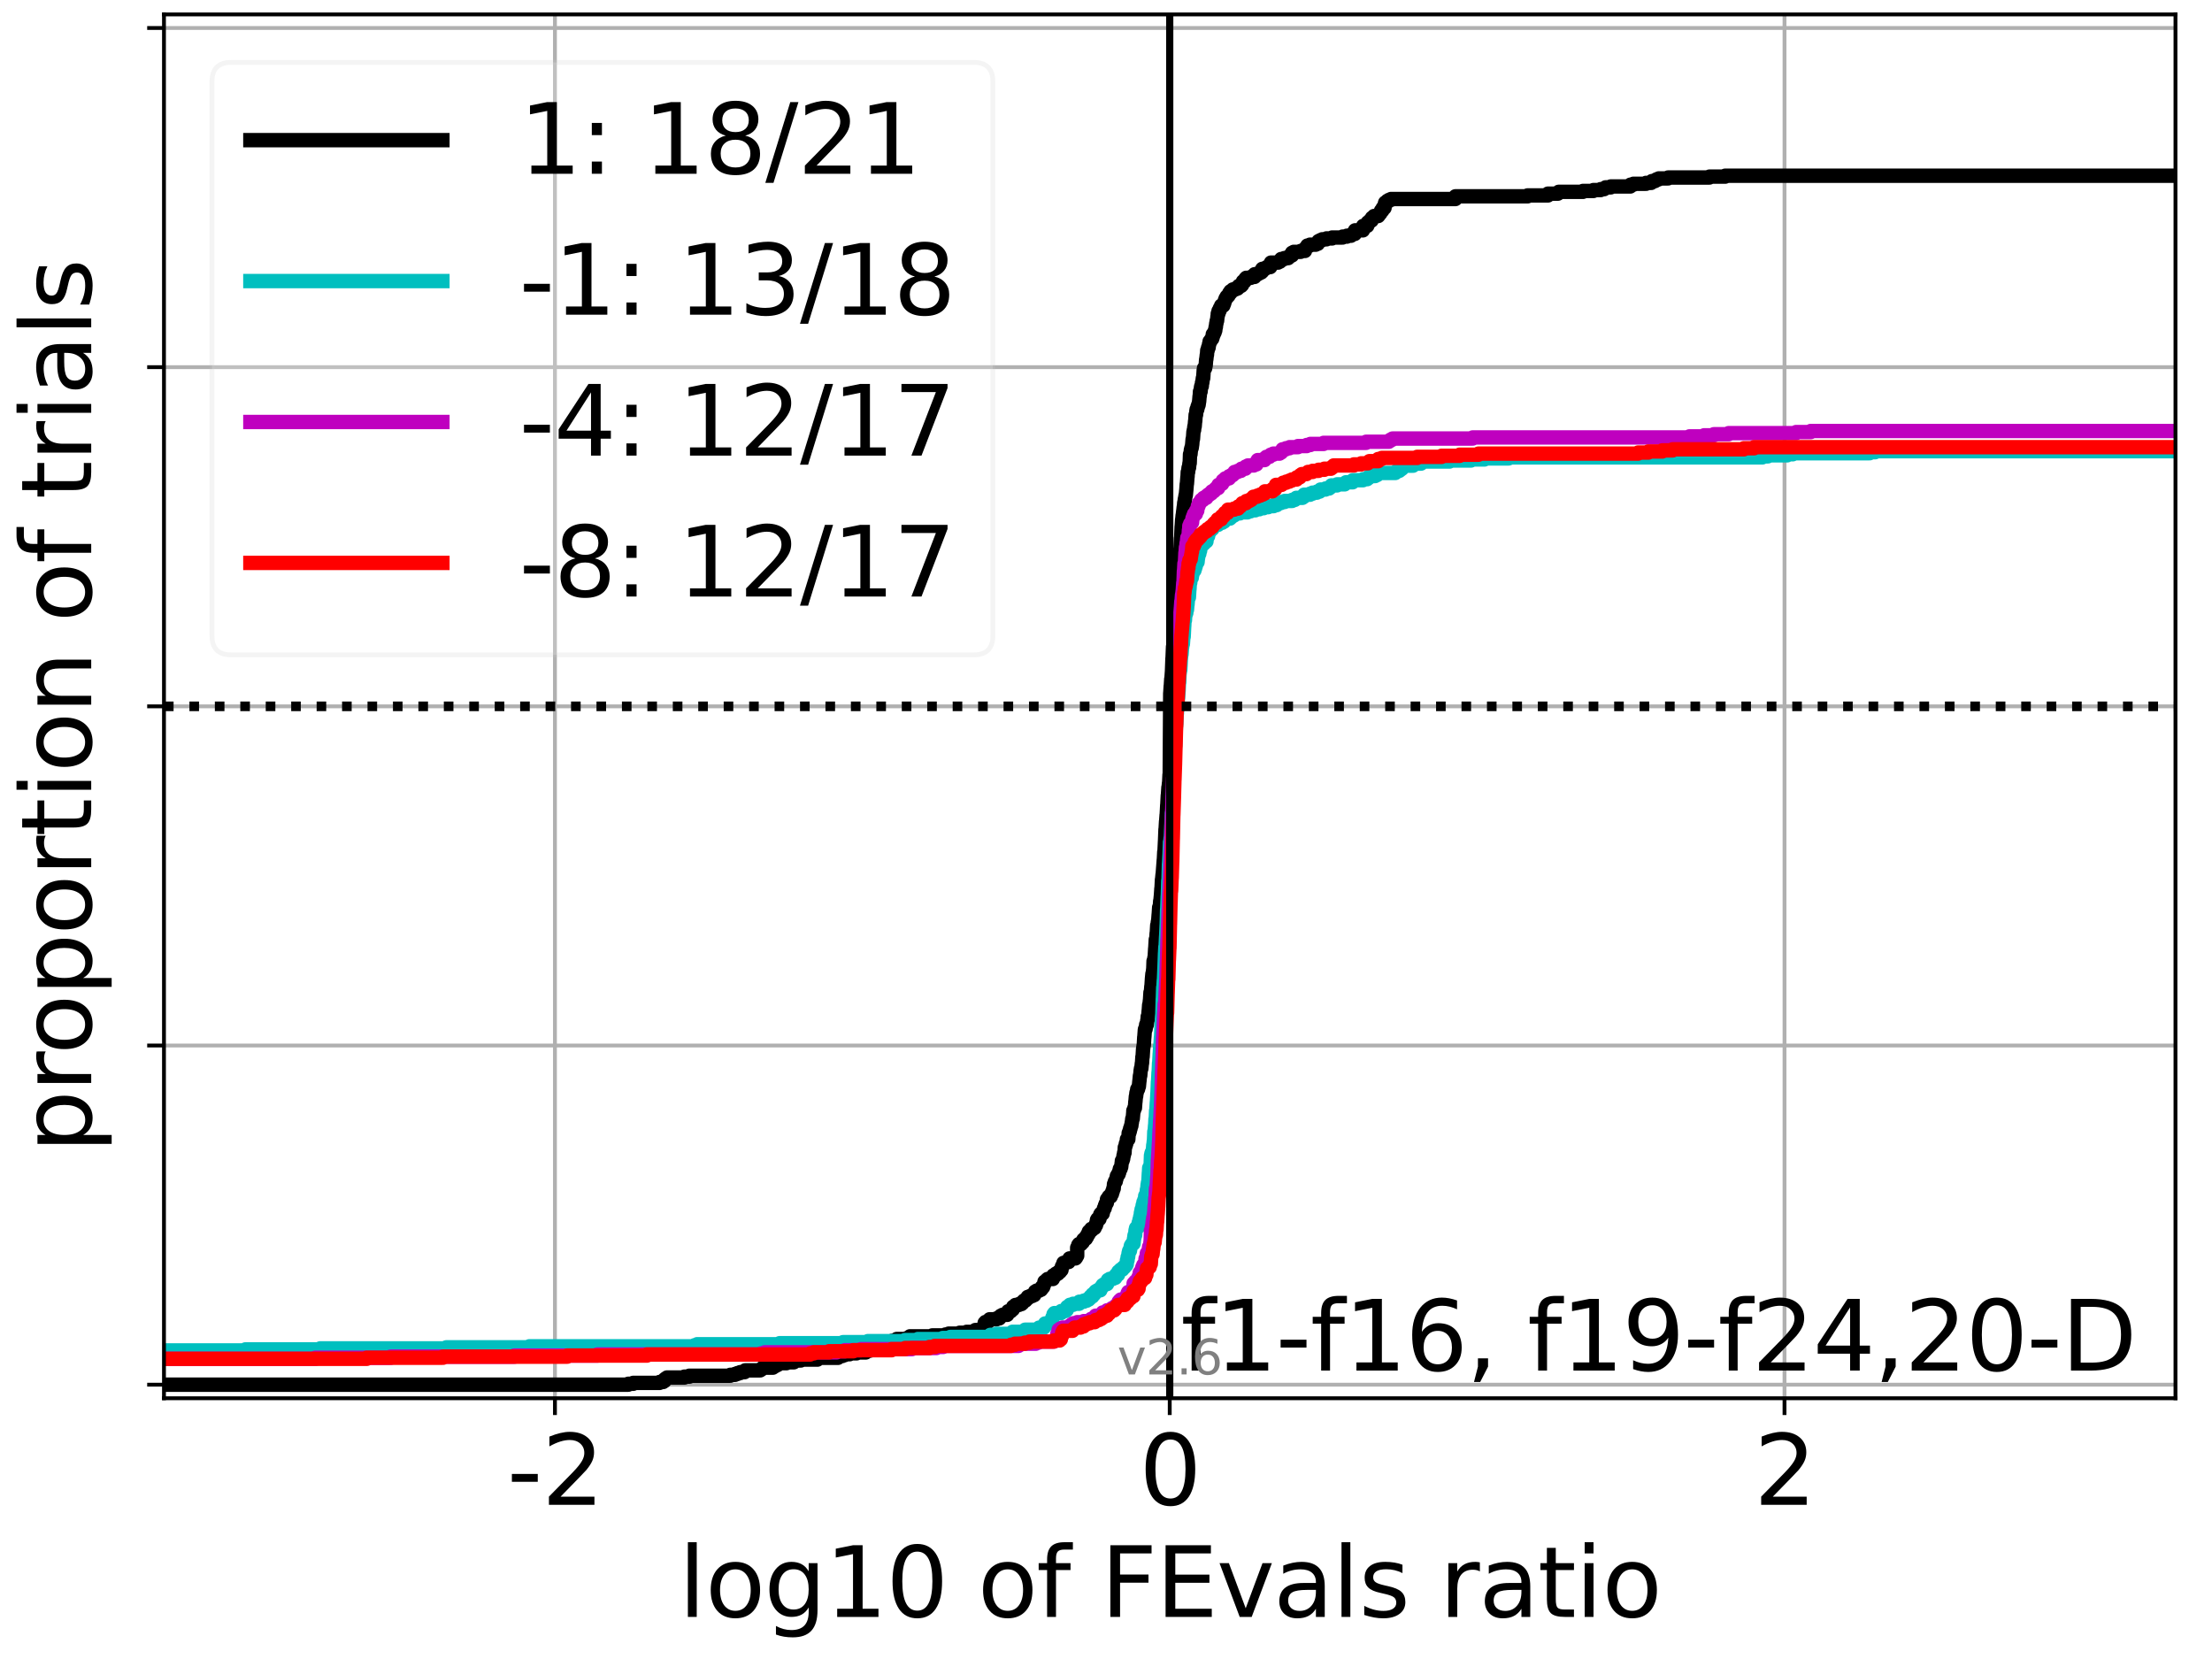 <?xml version="1.0" encoding="utf-8" standalone="no"?>
<!DOCTYPE svg PUBLIC "-//W3C//DTD SVG 1.1//EN"
  "http://www.w3.org/Graphics/SVG/1.1/DTD/svg11.dtd">
<svg xmlns:xlink="http://www.w3.org/1999/xlink" width="460.8pt" height="345.6pt" viewBox="0 0 460.8 345.6" xmlns="http://www.w3.org/2000/svg" version="1.1">
 <defs>
  <style type="text/css">*{stroke-linejoin: round; stroke-linecap: butt}</style>
 </defs>
 <g id="figure_1">
  <g id="patch_1">
   <path d="M 0 345.6 
L 460.8 345.6 
L 460.8 0 
L 0 0 
z
" style="fill: #ffffff"/>
  </g>
  <g id="axes_1">
   <g id="patch_2">
    <path d="M 34.16 291.28 
L 453.192 291.28 
L 453.192 3 
L 34.16 3 
z
" style="fill: #ffffff"/>
   </g>
   <g id="matplotlib.axis_1">
    <g id="xtick_1">
     <g id="line2d_1">
      <path d="M 115.606 291.28 
L 115.606 3 
" clip-path="url(#p98b4a76ae8)" style="fill: none; stroke: #b0b0b0; stroke-width: 0.8; stroke-linecap: square"/>
     </g>
     <g id="line2d_2">
      <defs>
       <path id="m6393f3920f" d="M 0 0 
L 0 3.5 
" style="stroke: #000000; stroke-width: 0.8"/>
      </defs>
      <g>
       <use xlink:href="#m6393f3920f" x="115.606" y="291.28" style="stroke: #000000; stroke-width: 0.8"/>
      </g>
     </g>
     <g id="text_1">
      <!-- -2 -->
      <g transform="translate(105.635 313.477)scale(0.2 -0.2)">
       <defs>
        <path id="DejaVuSans-2d" d="M 313 2009 
L 1997 2009 
L 1997 1497 
L 313 1497 
L 313 2009 
z
" transform="scale(0.016)"/>
        <path id="DejaVuSans-32" d="M 1228 531 
L 3431 531 
L 3431 0 
L 469 0 
L 469 531 
Q 828 903 1448 1529 
Q 2069 2156 2228 2338 
Q 2531 2678 2651 2914 
Q 2772 3150 2772 3378 
Q 2772 3750 2511 3984 
Q 2250 4219 1831 4219 
Q 1534 4219 1204 4116 
Q 875 4013 500 3803 
L 500 4441 
Q 881 4594 1212 4672 
Q 1544 4750 1819 4750 
Q 2544 4750 2975 4387 
Q 3406 4025 3406 3419 
Q 3406 3131 3298 2873 
Q 3191 2616 2906 2266 
Q 2828 2175 2409 1742 
Q 1991 1309 1228 531 
z
" transform="scale(0.016)"/>
       </defs>
       <use xlink:href="#DejaVuSans-2d"/>
       <use xlink:href="#DejaVuSans-32" x="36.084"/>
      </g>
     </g>
    </g>
    <g id="xtick_2">
     <g id="line2d_3">
      <path d="M 243.676 291.28 
L 243.676 3 
" clip-path="url(#p98b4a76ae8)" style="fill: none; stroke: #b0b0b0; stroke-width: 0.8; stroke-linecap: square"/>
     </g>
     <g id="line2d_4">
      <g>
       <use xlink:href="#m6393f3920f" x="243.676" y="291.28" style="stroke: #000000; stroke-width: 0.8"/>
      </g>
     </g>
     <g id="text_2">
      <!-- 0 -->
      <g transform="translate(237.314 313.477)scale(0.2 -0.2)">
       <defs>
        <path id="DejaVuSans-30" d="M 2034 4250 
Q 1547 4250 1301 3770 
Q 1056 3291 1056 2328 
Q 1056 1369 1301 889 
Q 1547 409 2034 409 
Q 2525 409 2770 889 
Q 3016 1369 3016 2328 
Q 3016 3291 2770 3770 
Q 2525 4250 2034 4250 
z
M 2034 4750 
Q 2819 4750 3233 4129 
Q 3647 3509 3647 2328 
Q 3647 1150 3233 529 
Q 2819 -91 2034 -91 
Q 1250 -91 836 529 
Q 422 1150 422 2328 
Q 422 3509 836 4129 
Q 1250 4750 2034 4750 
z
" transform="scale(0.016)"/>
       </defs>
       <use xlink:href="#DejaVuSans-30"/>
      </g>
     </g>
    </g>
    <g id="xtick_3">
     <g id="line2d_5">
      <path d="M 371.746 291.28 
L 371.746 3 
" clip-path="url(#p98b4a76ae8)" style="fill: none; stroke: #b0b0b0; stroke-width: 0.8; stroke-linecap: square"/>
     </g>
     <g id="line2d_6">
      <g>
       <use xlink:href="#m6393f3920f" x="371.746" y="291.28" style="stroke: #000000; stroke-width: 0.8"/>
      </g>
     </g>
     <g id="text_3">
      <!-- 2 -->
      <g transform="translate(365.384 313.477)scale(0.2 -0.2)">
       <use xlink:href="#DejaVuSans-32"/>
      </g>
     </g>
    </g>
    <g id="text_4">
     <!-- log10 of FEvals ratio -->
     <g transform="translate(141.371 336.833)scale(0.2 -0.2)">
      <defs>
       <path id="DejaVuSans-6c" d="M 603 4863 
L 1178 4863 
L 1178 0 
L 603 0 
L 603 4863 
z
" transform="scale(0.016)"/>
       <path id="DejaVuSans-6f" d="M 1959 3097 
Q 1497 3097 1228 2736 
Q 959 2375 959 1747 
Q 959 1119 1226 758 
Q 1494 397 1959 397 
Q 2419 397 2687 759 
Q 2956 1122 2956 1747 
Q 2956 2369 2687 2733 
Q 2419 3097 1959 3097 
z
M 1959 3584 
Q 2709 3584 3137 3096 
Q 3566 2609 3566 1747 
Q 3566 888 3137 398 
Q 2709 -91 1959 -91 
Q 1206 -91 779 398 
Q 353 888 353 1747 
Q 353 2609 779 3096 
Q 1206 3584 1959 3584 
z
" transform="scale(0.016)"/>
       <path id="DejaVuSans-67" d="M 2906 1791 
Q 2906 2416 2648 2759 
Q 2391 3103 1925 3103 
Q 1463 3103 1205 2759 
Q 947 2416 947 1791 
Q 947 1169 1205 825 
Q 1463 481 1925 481 
Q 2391 481 2648 825 
Q 2906 1169 2906 1791 
z
M 3481 434 
Q 3481 -459 3084 -895 
Q 2688 -1331 1869 -1331 
Q 1566 -1331 1297 -1286 
Q 1028 -1241 775 -1147 
L 775 -588 
Q 1028 -725 1275 -790 
Q 1522 -856 1778 -856 
Q 2344 -856 2625 -561 
Q 2906 -266 2906 331 
L 2906 616 
Q 2728 306 2450 153 
Q 2172 0 1784 0 
Q 1141 0 747 490 
Q 353 981 353 1791 
Q 353 2603 747 3093 
Q 1141 3584 1784 3584 
Q 2172 3584 2450 3431 
Q 2728 3278 2906 2969 
L 2906 3500 
L 3481 3500 
L 3481 434 
z
" transform="scale(0.016)"/>
       <path id="DejaVuSans-31" d="M 794 531 
L 1825 531 
L 1825 4091 
L 703 3866 
L 703 4441 
L 1819 4666 
L 2450 4666 
L 2450 531 
L 3481 531 
L 3481 0 
L 794 0 
L 794 531 
z
" transform="scale(0.016)"/>
       <path id="DejaVuSans-20" transform="scale(0.016)"/>
       <path id="DejaVuSans-66" d="M 2375 4863 
L 2375 4384 
L 1825 4384 
Q 1516 4384 1395 4259 
Q 1275 4134 1275 3809 
L 1275 3500 
L 2222 3500 
L 2222 3053 
L 1275 3053 
L 1275 0 
L 697 0 
L 697 3053 
L 147 3053 
L 147 3500 
L 697 3500 
L 697 3744 
Q 697 4328 969 4595 
Q 1241 4863 1831 4863 
L 2375 4863 
z
" transform="scale(0.016)"/>
       <path id="DejaVuSans-46" d="M 628 4666 
L 3309 4666 
L 3309 4134 
L 1259 4134 
L 1259 2759 
L 3109 2759 
L 3109 2228 
L 1259 2228 
L 1259 0 
L 628 0 
L 628 4666 
z
" transform="scale(0.016)"/>
       <path id="DejaVuSans-45" d="M 628 4666 
L 3578 4666 
L 3578 4134 
L 1259 4134 
L 1259 2753 
L 3481 2753 
L 3481 2222 
L 1259 2222 
L 1259 531 
L 3634 531 
L 3634 0 
L 628 0 
L 628 4666 
z
" transform="scale(0.016)"/>
       <path id="DejaVuSans-76" d="M 191 3500 
L 800 3500 
L 1894 563 
L 2988 3500 
L 3597 3500 
L 2284 0 
L 1503 0 
L 191 3500 
z
" transform="scale(0.016)"/>
       <path id="DejaVuSans-61" d="M 2194 1759 
Q 1497 1759 1228 1600 
Q 959 1441 959 1056 
Q 959 750 1161 570 
Q 1363 391 1709 391 
Q 2188 391 2477 730 
Q 2766 1069 2766 1631 
L 2766 1759 
L 2194 1759 
z
M 3341 1997 
L 3341 0 
L 2766 0 
L 2766 531 
Q 2569 213 2275 61 
Q 1981 -91 1556 -91 
Q 1019 -91 701 211 
Q 384 513 384 1019 
Q 384 1609 779 1909 
Q 1175 2209 1959 2209 
L 2766 2209 
L 2766 2266 
Q 2766 2663 2505 2880 
Q 2244 3097 1772 3097 
Q 1472 3097 1187 3025 
Q 903 2953 641 2809 
L 641 3341 
Q 956 3463 1253 3523 
Q 1550 3584 1831 3584 
Q 2591 3584 2966 3190 
Q 3341 2797 3341 1997 
z
" transform="scale(0.016)"/>
       <path id="DejaVuSans-73" d="M 2834 3397 
L 2834 2853 
Q 2591 2978 2328 3040 
Q 2066 3103 1784 3103 
Q 1356 3103 1142 2972 
Q 928 2841 928 2578 
Q 928 2378 1081 2264 
Q 1234 2150 1697 2047 
L 1894 2003 
Q 2506 1872 2764 1633 
Q 3022 1394 3022 966 
Q 3022 478 2636 193 
Q 2250 -91 1575 -91 
Q 1294 -91 989 -36 
Q 684 19 347 128 
L 347 722 
Q 666 556 975 473 
Q 1284 391 1588 391 
Q 1994 391 2212 530 
Q 2431 669 2431 922 
Q 2431 1156 2273 1281 
Q 2116 1406 1581 1522 
L 1381 1569 
Q 847 1681 609 1914 
Q 372 2147 372 2553 
Q 372 3047 722 3315 
Q 1072 3584 1716 3584 
Q 2034 3584 2315 3537 
Q 2597 3491 2834 3397 
z
" transform="scale(0.016)"/>
       <path id="DejaVuSans-72" d="M 2631 2963 
Q 2534 3019 2420 3045 
Q 2306 3072 2169 3072 
Q 1681 3072 1420 2755 
Q 1159 2438 1159 1844 
L 1159 0 
L 581 0 
L 581 3500 
L 1159 3500 
L 1159 2956 
Q 1341 3275 1631 3429 
Q 1922 3584 2338 3584 
Q 2397 3584 2469 3576 
Q 2541 3569 2628 3553 
L 2631 2963 
z
" transform="scale(0.016)"/>
       <path id="DejaVuSans-74" d="M 1172 4494 
L 1172 3500 
L 2356 3500 
L 2356 3053 
L 1172 3053 
L 1172 1153 
Q 1172 725 1289 603 
Q 1406 481 1766 481 
L 2356 481 
L 2356 0 
L 1766 0 
Q 1100 0 847 248 
Q 594 497 594 1153 
L 594 3053 
L 172 3053 
L 172 3500 
L 594 3500 
L 594 4494 
L 1172 4494 
z
" transform="scale(0.016)"/>
       <path id="DejaVuSans-69" d="M 603 3500 
L 1178 3500 
L 1178 0 
L 603 0 
L 603 3500 
z
M 603 4863 
L 1178 4863 
L 1178 4134 
L 603 4134 
L 603 4863 
z
" transform="scale(0.016)"/>
      </defs>
      <use xlink:href="#DejaVuSans-6c"/>
      <use xlink:href="#DejaVuSans-6f" x="27.783"/>
      <use xlink:href="#DejaVuSans-67" x="88.965"/>
      <use xlink:href="#DejaVuSans-31" x="152.441"/>
      <use xlink:href="#DejaVuSans-30" x="216.064"/>
      <use xlink:href="#DejaVuSans-20" x="279.688"/>
      <use xlink:href="#DejaVuSans-6f" x="311.475"/>
      <use xlink:href="#DejaVuSans-66" x="372.656"/>
      <use xlink:href="#DejaVuSans-20" x="407.861"/>
      <use xlink:href="#DejaVuSans-46" x="439.648"/>
      <use xlink:href="#DejaVuSans-45" x="497.168"/>
      <use xlink:href="#DejaVuSans-76" x="560.352"/>
      <use xlink:href="#DejaVuSans-61" x="619.531"/>
      <use xlink:href="#DejaVuSans-6c" x="680.811"/>
      <use xlink:href="#DejaVuSans-73" x="708.594"/>
      <use xlink:href="#DejaVuSans-20" x="760.693"/>
      <use xlink:href="#DejaVuSans-72" x="792.48"/>
      <use xlink:href="#DejaVuSans-61" x="833.594"/>
      <use xlink:href="#DejaVuSans-74" x="894.873"/>
      <use xlink:href="#DejaVuSans-69" x="934.082"/>
      <use xlink:href="#DejaVuSans-6f" x="961.865"/>
     </g>
    </g>
   </g>
   <g id="matplotlib.axis_2">
    <g id="ytick_1">
     <g id="line2d_7">
      <path d="M 34.16 288.454 
L 453.192 288.454 
" clip-path="url(#p98b4a76ae8)" style="fill: none; stroke: #b0b0b0; stroke-width: 0.8; stroke-linecap: square"/>
     </g>
     <g id="line2d_8">
      <defs>
       <path id="m4b93351b54" d="M 0 0 
L -3.5 0 
" style="stroke: #000000; stroke-width: 0.8"/>
      </defs>
      <g>
       <use xlink:href="#m4b93351b54" x="34.16" y="288.454" style="stroke: #000000; stroke-width: 0.8"/>
      </g>
     </g>
    </g>
    <g id="ytick_2">
     <g id="line2d_9">
      <path d="M 34.16 217.797 
L 453.192 217.797 
" clip-path="url(#p98b4a76ae8)" style="fill: none; stroke: #b0b0b0; stroke-width: 0.8; stroke-linecap: square"/>
     </g>
     <g id="line2d_10">
      <g>
       <use xlink:href="#m4b93351b54" x="34.16" y="217.797" style="stroke: #000000; stroke-width: 0.8"/>
      </g>
     </g>
    </g>
    <g id="ytick_3">
     <g id="line2d_11">
      <path d="M 34.16 147.14 
L 453.192 147.14 
" clip-path="url(#p98b4a76ae8)" style="fill: none; stroke: #b0b0b0; stroke-width: 0.8; stroke-linecap: square"/>
     </g>
     <g id="line2d_12">
      <g>
       <use xlink:href="#m4b93351b54" x="34.16" y="147.14" style="stroke: #000000; stroke-width: 0.8"/>
      </g>
     </g>
    </g>
    <g id="ytick_4">
     <g id="line2d_13">
      <path d="M 34.16 76.483 
L 453.192 76.483 
" clip-path="url(#p98b4a76ae8)" style="fill: none; stroke: #b0b0b0; stroke-width: 0.8; stroke-linecap: square"/>
     </g>
     <g id="line2d_14">
      <g>
       <use xlink:href="#m4b93351b54" x="34.16" y="76.483" style="stroke: #000000; stroke-width: 0.8"/>
      </g>
     </g>
    </g>
    <g id="ytick_5">
     <g id="line2d_15">
      <path d="M 34.16 5.826 
L 453.192 5.826 
" clip-path="url(#p98b4a76ae8)" style="fill: none; stroke: #b0b0b0; stroke-width: 0.8; stroke-linecap: square"/>
     </g>
     <g id="line2d_16">
      <g>
       <use xlink:href="#m4b93351b54" x="34.16" y="5.826" style="stroke: #000000; stroke-width: 0.8"/>
      </g>
     </g>
    </g>
    <g id="text_5">
     <!-- proportion of trials -->
     <g transform="translate(19.001 240.146)rotate(-90)scale(0.2 -0.2)">
      <defs>
       <path id="DejaVuSans-70" d="M 1159 525 
L 1159 -1331 
L 581 -1331 
L 581 3500 
L 1159 3500 
L 1159 2969 
Q 1341 3281 1617 3432 
Q 1894 3584 2278 3584 
Q 2916 3584 3314 3078 
Q 3713 2572 3713 1747 
Q 3713 922 3314 415 
Q 2916 -91 2278 -91 
Q 1894 -91 1617 61 
Q 1341 213 1159 525 
z
M 3116 1747 
Q 3116 2381 2855 2742 
Q 2594 3103 2138 3103 
Q 1681 3103 1420 2742 
Q 1159 2381 1159 1747 
Q 1159 1113 1420 752 
Q 1681 391 2138 391 
Q 2594 391 2855 752 
Q 3116 1113 3116 1747 
z
" transform="scale(0.016)"/>
       <path id="DejaVuSans-6e" d="M 3513 2113 
L 3513 0 
L 2938 0 
L 2938 2094 
Q 2938 2591 2744 2837 
Q 2550 3084 2163 3084 
Q 1697 3084 1428 2787 
Q 1159 2491 1159 1978 
L 1159 0 
L 581 0 
L 581 3500 
L 1159 3500 
L 1159 2956 
Q 1366 3272 1645 3428 
Q 1925 3584 2291 3584 
Q 2894 3584 3203 3211 
Q 3513 2838 3513 2113 
z
" transform="scale(0.016)"/>
      </defs>
      <use xlink:href="#DejaVuSans-70"/>
      <use xlink:href="#DejaVuSans-72" x="63.477"/>
      <use xlink:href="#DejaVuSans-6f" x="102.34"/>
      <use xlink:href="#DejaVuSans-70" x="163.521"/>
      <use xlink:href="#DejaVuSans-6f" x="226.998"/>
      <use xlink:href="#DejaVuSans-72" x="288.18"/>
      <use xlink:href="#DejaVuSans-74" x="329.293"/>
      <use xlink:href="#DejaVuSans-69" x="368.502"/>
      <use xlink:href="#DejaVuSans-6f" x="396.285"/>
      <use xlink:href="#DejaVuSans-6e" x="457.467"/>
      <use xlink:href="#DejaVuSans-20" x="520.846"/>
      <use xlink:href="#DejaVuSans-6f" x="552.633"/>
      <use xlink:href="#DejaVuSans-66" x="613.814"/>
      <use xlink:href="#DejaVuSans-20" x="649.02"/>
      <use xlink:href="#DejaVuSans-74" x="680.807"/>
      <use xlink:href="#DejaVuSans-72" x="720.016"/>
      <use xlink:href="#DejaVuSans-69" x="761.129"/>
      <use xlink:href="#DejaVuSans-61" x="788.912"/>
      <use xlink:href="#DejaVuSans-6c" x="850.191"/>
      <use xlink:href="#DejaVuSans-73" x="877.975"/>
     </g>
    </g>
   </g>
   <g id="line2d_17">
    <path d="M 34.16 288.454 
L 130.879 288.454 
L 130.879 288.267 
L 131.907 288.267 
L 131.907 288.081 
L 137.386 288.081 
L 137.386 287.894 
L 138.14 287.894 
L 138.14 287.708 
L 138.414 287.708 
L 138.426 287.334 
L 138.667 287.334 
L 138.667 287.148 
L 138.953 287.148 
L 138.953 286.961 
L 142.573 286.961 
L 142.573 286.775 
L 143.601 286.775 
L 143.601 286.588 
L 152.136 286.588 
L 152.136 286.402 
L 153.122 286.402 
L 153.122 286.215 
L 153.648 286.215 
L 153.648 286.029 
L 154.207 286.029 
L 154.207 285.842 
L 155.115 285.842 
L 155.115 285.655 
L 155.235 285.655 
L 155.235 285.469 
L 158.359 285.469 
L 158.359 285.282 
L 158.643 285.282 
L 158.643 285.096 
L 158.886 285.096 
L 158.886 284.909 
L 161.004 284.909 
L 161.004 284.723 
L 161.291 284.723 
L 161.291 284.536 
L 161.623 284.536 
L 161.623 284.35 
L 161.998 284.35 
L 161.998 284.163 
L 162.285 284.163 
L 162.285 283.976 
L 163.83 283.976 
L 163.83 283.79 
L 165.373 283.79 
L 165.373 283.603 
L 165.66 283.603 
L 165.66 283.417 
L 166.81 283.417 
L 166.81 283.23 
L 170.283 283.23 
L 170.283 282.857 
L 174.57 282.857 
L 174.57 282.484 
L 175.463 282.484 
L 175.463 282.297 
L 175.986 282.297 
L 175.986 282.111 
L 176.98 282.111 
L 176.98 281.924 
L 178.443 281.924 
L 178.443 281.738 
L 180.355 281.738 
L 180.355 281.551 
L 180.564 281.551 
L 180.564 281.365 
L 181.224 281.365 
L 181.224 281.178 
L 182.218 281.178 
L 182.218 280.992 
L 182.571 280.992 
L 182.571 280.245 
L 185.593 280.245 
L 185.593 280.059 
L 185.846 280.059 
L 185.846 279.313 
L 186.629 279.313 
L 186.629 279.126 
L 186.8 279.126 
L 186.8 278.94 
L 188.911 278.94 
L 188.911 278.753 
L 189.56 278.753 
L 189.56 278.38 
L 194.208 278.38 
L 194.208 278.193 
L 196.939 278.193 
L 196.939 278.007 
L 197.627 278.007 
L 197.627 277.82 
L 199.917 277.82 
L 199.917 277.634 
L 201.378 277.634 
L 201.378 277.447 
L 203.004 277.447 
L 203.004 277.261 
L 203.175 277.261 
L 203.175 277.074 
L 204.227 277.074 
L 204.227 276.887 
L 204.798 276.887 
L 204.798 276.701 
L 205.123 276.701 
L 205.123 275.582 
L 205.286 275.582 
L 205.286 275.395 
L 205.828 275.395 
L 205.828 275.208 
L 205.982 275.208 
L 205.982 275.022 
L 206.153 275.022 
L 206.153 274.835 
L 207.585 274.835 
L 207.585 274.649 
L 208.182 274.649 
L 208.264 274.276 
L 208.477 274.276 
L 208.477 274.089 
L 208.836 274.089 
L 208.836 273.903 
L 209.827 273.903 
L 209.906 273.343 
L 210.011 273.343 
L 210.011 273.156 
L 210.582 273.156 
L 210.582 272.97 
L 210.706 272.97 
L 210.706 272.783 
L 210.993 272.783 
L 211.059 272.224 
L 211.402 272.224 
L 211.402 272.037 
L 211.53 272.037 
L 211.53 271.851 
L 212.241 271.851 
L 212.241 271.664 
L 212.781 271.664 
L 212.781 271.477 
L 212.998 271.477 
L 212.998 271.291 
L 213.123 271.291 
L 213.123 271.104 
L 213.325 271.104 
L 213.325 270.918 
L 213.65 270.918 
L 213.65 270.731 
L 213.821 270.731 
L 213.821 270.545 
L 214.038 270.545 
L 214.094 270.172 
L 214.575 270.172 
L 214.575 269.985 
L 215.042 269.985 
L 215.042 269.798 
L 215.444 269.798 
L 215.523 269.425 
L 215.622 269.425 
L 215.628 269.052 
L 215.932 269.052 
L 215.932 268.866 
L 216.491 268.866 
L 216.491 268.679 
L 216.877 268.679 
L 216.877 268.493 
L 217.019 268.493 
L 217.029 268.119 
L 217.316 268.119 
L 217.363 267.746 
L 217.452 267.746 
L 217.552 267.187 
L 217.586 267.187 
L 217.586 267 
L 217.84 267 
L 217.84 266.814 
L 218.024 266.814 
L 218.024 266.627 
L 218.229 266.627 
L 218.229 266.44 
L 219.329 266.44 
L 219.415 265.694 
L 219.873 265.694 
L 219.951 265.321 
L 220.413 265.321 
L 220.513 264.948 
L 220.815 264.948 
L 220.815 264.762 
L 220.962 264.762 
L 220.962 264.575 
L 221.124 264.575 
L 221.222 263.829 
L 221.331 263.829 
L 221.406 263.456 
L 221.526 263.456 
L 221.539 263.083 
L 222.052 263.083 
L 222.052 262.896 
L 222.621 262.896 
L 222.688 262.523 
L 222.781 262.523 
L 222.797 262.15 
L 224.047 262.15 
L 224.047 261.963 
L 224.191 261.963 
L 224.221 261.59 
L 224.399 261.59 
L 224.399 259.911 
L 224.533 259.911 
L 224.622 259.351 
L 224.757 259.351 
L 224.757 259.165 
L 225.207 259.165 
L 225.207 258.978 
L 225.342 258.978 
L 225.342 258.792 
L 225.561 258.792 
L 225.583 258.419 
L 225.688 258.419 
L 225.688 258.232 
L 225.927 258.232 
L 225.927 258.046 
L 226.213 258.046 
L 226.218 257.673 
L 226.443 257.673 
L 226.53 257.299 
L 226.568 257.299 
L 226.568 257.113 
L 226.757 257.113 
L 226.824 256.553 
L 227.02 256.553 
L 227.02 256.367 
L 227.33 256.367 
L 227.33 255.994 
L 227.754 255.994 
L 227.754 255.807 
L 228.031 255.807 
L 228.113 255.434 
L 228.203 255.434 
L 228.203 255.247 
L 228.317 255.247 
L 228.341 254.874 
L 228.439 254.874 
L 228.517 254.128 
L 228.626 254.128 
L 228.626 253.941 
L 229.036 253.941 
L 229.056 253.568 
L 229.154 253.568 
L 229.193 253.009 
L 229.303 253.009 
L 229.303 252.822 
L 229.706 252.822 
L 229.791 252.262 
L 229.858 252.262 
L 229.932 251.889 
L 229.98 251.889 
L 229.98 251.703 
L 230.128 251.703 
L 230.185 251.143 
L 230.291 251.143 
L 230.332 250.77 
L 230.459 250.77 
L 230.459 250.584 
L 230.575 250.584 
L 230.605 249.837 
L 230.75 249.837 
L 230.75 249.651 
L 230.926 249.651 
L 230.981 249.278 
L 231.375 249.278 
L 231.472 248.718 
L 231.638 248.718 
L 231.738 248.158 
L 231.811 248.158 
L 231.916 247.599 
L 232.005 247.599 
L 232.068 246.666 
L 232.145 246.666 
L 232.207 246.293 
L 232.268 246.293 
L 232.268 246.106 
L 232.432 246.106 
L 232.533 245.547 
L 232.575 245.547 
L 232.666 244.987 
L 232.769 244.987 
L 232.769 244.8 
L 232.896 244.8 
L 232.896 244.614 
L 233.024 244.614 
L 233.061 244.241 
L 233.15 244.241 
L 233.245 243.681 
L 233.284 243.681 
L 233.284 243.495 
L 233.439 243.495 
L 233.485 243.121 
L 233.564 243.121 
L 233.673 242.189 
L 233.692 242.189 
L 233.71 241.816 
L 233.841 241.816 
L 233.941 241.442 
L 233.964 241.442 
L 234.058 240.696 
L 234.11 240.696 
L 234.172 240.137 
L 234.262 240.137 
L 234.319 239.017 
L 234.382 239.017 
L 234.461 238.644 
L 234.498 238.644 
L 234.529 238.271 
L 234.612 238.271 
L 234.713 237.711 
L 234.753 237.711 
L 234.755 237.338 
L 235.051 237.338 
L 235.128 236.032 
L 235.251 236.032 
L 235.271 235.659 
L 235.365 235.659 
L 235.424 235.1 
L 235.509 235.1 
L 235.609 234.54 
L 235.676 234.54 
L 235.767 233.794 
L 235.794 233.794 
L 235.874 233.048 
L 235.971 233.048 
L 236.082 231.742 
L 236.089 231.742 
L 236.095 231.369 
L 236.212 231.369 
L 236.313 230.809 
L 236.422 230.809 
L 236.515 229.503 
L 236.533 229.503 
L 236.625 228.384 
L 236.677 228.384 
L 236.74 227.638 
L 236.798 227.638 
L 236.888 227.078 
L 236.91 227.078 
L 236.91 226.891 
L 237.08 226.891 
L 237.187 226.332 
L 237.249 226.332 
L 237.354 225.212 
L 237.366 225.212 
L 237.47 224.093 
L 237.525 224.093 
L 237.621 222.974 
L 237.651 222.974 
L 237.679 222.601 
L 237.762 222.601 
L 237.872 221.481 
L 237.903 221.481 
L 237.984 220.175 
L 238.026 220.175 
L 238.128 218.496 
L 238.14 218.496 
L 238.243 217.75 
L 238.272 217.75 
L 238.369 216.071 
L 238.386 216.071 
L 238.492 214.579 
L 238.522 214.579 
L 238.522 214.392 
L 238.649 214.392 
L 238.711 213.833 
L 238.763 213.833 
L 238.764 213.46 
L 238.906 213.46 
L 239.011 212.527 
L 239.051 212.527 
L 239.094 211.781 
L 239.191 211.781 
L 239.3 210.475 
L 239.313 210.475 
L 239.389 209.355 
L 239.441 209.355 
L 239.544 208.423 
L 239.562 208.423 
L 239.666 206.744 
L 239.75 206.744 
L 239.849 205.438 
L 239.875 205.438 
L 239.983 203.759 
L 239.986 203.759 
L 240.075 202.826 
L 240.126 202.826 
L 240.235 201.893 
L 240.249 201.893 
L 240.307 200.214 
L 240.389 200.214 
L 240.494 199.468 
L 240.539 199.468 
L 240.647 197.603 
L 240.663 197.603 
L 240.77 195.737 
L 240.859 195.737 
L 240.951 194.431 
L 240.976 194.431 
L 241.073 192.752 
L 241.146 192.752 
L 241.207 192.006 
L 241.263 192.006 
L 241.372 190.514 
L 241.382 190.514 
L 241.478 189.021 
L 241.599 189.021 
L 241.69 187.715 
L 241.728 187.715 
L 241.835 186.596 
L 241.842 186.596 
L 241.94 185.103 
L 241.964 185.103 
L 242.063 183.238 
L 242.083 183.238 
L 242.194 182.119 
L 242.216 182.119 
L 242.326 180.626 
L 242.33 180.626 
L 242.44 179.134 
L 242.455 179.134 
L 242.541 177.455 
L 242.583 177.455 
L 242.693 175.216 
L 242.698 175.216 
L 242.795 172.791 
L 242.817 172.791 
L 242.914 171.112 
L 242.933 171.112 
L 243.025 169.806 
L 243.045 169.806 
L 243.154 167.754 
L 243.171 167.754 
L 243.274 165.702 
L 243.299 165.702 
L 243.407 164.023 
L 243.443 164.023 
L 243.53 163.09 
L 243.556 163.09 
L 243.633 161.411 
L 243.676 161.411 
L 243.78 144.435 
L 243.79 144.435 
L 243.884 142.943 
L 243.902 142.943 
L 243.995 141.45 
L 244.031 141.45 
L 244.138 139.958 
L 244.143 139.958 
L 244.248 137.159 
L 244.265 137.159 
L 244.371 134.734 
L 244.418 134.734 
L 244.519 132.309 
L 244.558 132.309 
L 244.627 130.63 
L 244.687 130.63 
L 244.779 129.697 
L 244.802 129.697 
L 244.91 127.086 
L 244.915 127.086 
L 245.012 125.22 
L 245.028 125.22 
L 245.127 123.728 
L 245.143 123.728 
L 245.219 120.929 
L 245.266 120.929 
L 245.373 119.81 
L 245.38 119.81 
L 245.484 118.504 
L 245.506 118.504 
L 245.613 116.639 
L 245.653 116.639 
L 245.758 115.519 
L 245.78 115.519 
L 245.886 114.4 
L 245.911 114.4 
L 246.011 112.161 
L 246.053 112.161 
L 246.156 109.736 
L 246.168 109.736 
L 246.263 108.244 
L 246.282 108.244 
L 246.375 107.311 
L 246.395 107.311 
L 246.502 106.378 
L 246.512 106.378 
L 246.591 105.632 
L 246.631 105.632 
L 246.7 104.699 
L 246.753 104.699 
L 246.828 103.953 
L 246.868 103.953 
L 246.967 103.207 
L 247.019 103.207 
L 247.127 102.088 
L 247.131 102.088 
L 247.23 100.782 
L 247.259 100.782 
L 247.37 99.289 
L 247.39 99.289 
L 247.43 98.356 
L 247.505 98.356 
L 247.603 97.424 
L 247.696 97.424 
L 247.784 96.491 
L 247.836 96.491 
L 247.904 94.625 
L 248.001 94.625 
L 248.09 93.693 
L 248.121 93.693 
L 248.186 93.32 
L 248.249 93.32 
L 248.358 92.573 
L 248.361 92.573 
L 248.45 91.454 
L 248.516 91.454 
L 248.617 89.962 
L 248.637 89.962 
L 248.692 89.588 
L 248.749 89.588 
L 248.807 88.842 
L 248.872 88.842 
L 248.962 87.723 
L 248.99 87.723 
L 249.076 86.417 
L 249.156 86.417 
L 249.245 85.484 
L 249.281 85.484 
L 249.281 85.298 
L 249.414 85.298 
L 249.468 84.738 
L 249.558 84.738 
L 249.599 84.365 
L 249.689 84.365 
L 249.796 83.619 
L 249.807 83.619 
L 249.899 82.499 
L 249.93 82.499 
L 249.981 81.567 
L 250.107 81.567 
L 250.191 80.634 
L 250.237 80.634 
L 250.237 80.447 
L 250.352 80.447 
L 250.405 79.701 
L 250.467 79.701 
L 250.575 78.768 
L 250.648 78.768 
L 250.759 77.089 
L 250.79 77.089 
L 250.812 76.716 
L 251.046 76.716 
L 251.122 76.157 
L 251.164 76.157 
L 251.264 74.851 
L 251.297 74.851 
L 251.397 73.918 
L 251.435 73.918 
L 251.494 72.985 
L 251.583 72.985 
L 251.663 72.426 
L 251.772 72.426 
L 251.869 71.679 
L 251.916 71.679 
L 251.987 71.12 
L 252.155 71.12 
L 252.264 70.747 
L 252.365 70.747 
L 252.365 70.56 
L 252.529 70.56 
L 252.567 70.187 
L 252.646 70.187 
L 252.647 69.627 
L 252.854 69.627 
L 252.917 69.254 
L 253.027 69.254 
L 253.067 68.881 
L 253.154 68.881 
L 253.239 68.135 
L 253.286 68.135 
L 253.362 67.389 
L 253.403 67.389 
L 253.464 66.829 
L 253.54 66.829 
L 253.628 65.896 
L 253.663 65.896 
L 253.687 65.337 
L 253.817 65.337 
L 253.845 64.777 
L 254.033 64.777 
L 254.12 64.217 
L 254.289 64.217 
L 254.393 63.658 
L 254.848 63.658 
L 254.936 63.285 
L 254.994 63.285 
L 255.097 62.911 
L 255.111 62.911 
L 255.174 62.538 
L 255.236 62.538 
L 255.32 62.165 
L 255.451 62.165 
L 255.538 61.792 
L 255.753 61.792 
L 255.753 61.606 
L 255.922 61.606 
L 255.985 61.232 
L 256.072 61.232 
L 256.072 61.046 
L 256.323 61.046 
L 256.327 60.673 
L 256.673 60.673 
L 256.673 60.486 
L 256.821 60.486 
L 256.821 60.3 
L 257.337 60.3 
L 257.337 60.113 
L 257.805 60.113 
L 257.805 59.927 
L 258.009 59.927 
L 258.071 59.553 
L 258.577 59.553 
L 258.577 59.367 
L 258.752 59.367 
L 258.832 58.994 
L 258.93 58.994 
L 258.932 58.621 
L 259.303 58.621 
L 259.303 58.434 
L 259.417 58.434 
L 259.437 58.061 
L 259.608 58.061 
L 259.608 57.874 
L 260.584 57.874 
L 260.584 57.688 
L 261.339 57.688 
L 261.363 57.128 
L 262.039 57.128 
L 262.039 56.942 
L 262.379 56.942 
L 262.379 56.755 
L 262.76 56.755 
L 262.76 56.569 
L 262.953 56.569 
L 262.953 56.009 
L 263.575 56.009 
L 263.575 55.822 
L 263.897 55.822 
L 263.897 55.636 
L 264.62 55.636 
L 264.7 54.89 
L 264.767 54.89 
L 264.767 54.703 
L 266.246 54.703 
L 266.246 54.517 
L 266.627 54.517 
L 266.627 54.33 
L 266.851 54.33 
L 266.888 53.957 
L 267.542 53.957 
L 267.542 53.77 
L 268.352 53.77 
L 268.352 53.584 
L 268.517 53.584 
L 268.517 53.397 
L 268.813 53.397 
L 268.813 53.211 
L 269.158 53.211 
L 269.158 52.651 
L 269.511 52.651 
L 269.511 52.464 
L 270.936 52.464 
L 270.936 52.278 
L 271.844 52.278 
L 271.915 51.718 
L 272.088 51.718 
L 272.088 51.532 
L 272.238 51.532 
L 272.346 51.159 
L 272.886 51.159 
L 272.886 50.972 
L 274.081 50.972 
L 274.081 50.785 
L 274.527 50.785 
L 274.605 50.412 
L 274.664 50.412 
L 274.664 50.226 
L 275.02 50.226 
L 275.02 50.039 
L 275.441 50.039 
L 275.441 49.853 
L 276.334 49.853 
L 276.334 49.666 
L 277.506 49.666 
L 277.506 49.48 
L 279.675 49.48 
L 279.675 49.293 
L 280.576 49.293 
L 280.576 49.107 
L 281.434 49.107 
L 281.434 48.92 
L 281.672 48.92 
L 281.672 48.733 
L 282.229 48.733 
L 282.278 47.987 
L 283.915 47.987 
L 283.971 47.054 
L 284.828 47.054 
L 284.878 46.681 
L 284.949 46.681 
L 284.949 46.308 
L 285.271 46.308 
L 285.38 45.935 
L 285.736 45.935 
L 285.808 45.375 
L 286.13 45.375 
L 286.238 45.002 
L 287.114 45.002 
L 287.114 44.816 
L 287.265 44.816 
L 287.365 44.443 
L 287.561 44.443 
L 287.639 44.07 
L 287.698 44.07 
L 287.698 43.883 
L 287.973 43.883 
L 288.054 43.323 
L 288.419 43.323 
L 288.497 42.391 
L 288.556 42.391 
L 288.556 42.204 
L 288.912 42.204 
L 289.017 41.831 
L 289.334 41.831 
L 289.334 41.644 
L 289.772 41.644 
L 289.772 41.458 
L 303.192 41.458 
L 303.192 40.898 
L 318.219 40.898 
L 318.219 40.712 
L 322.468 40.712 
L 322.468 40.339 
L 324.542 40.339 
L 324.542 40.152 
L 324.701 40.152 
L 324.701 39.965 
L 329.749 39.965 
L 329.749 39.779 
L 331.942 39.779 
L 331.942 39.592 
L 333.44 39.592 
L 333.44 39.406 
L 334.168 39.406 
L 334.168 39.219 
L 334.479 39.219 
L 334.479 39.033 
L 335.543 39.033 
L 335.543 38.846 
L 339.612 38.846 
L 339.658 38.473 
L 340.277 38.473 
L 340.277 38.286 
L 342.899 38.286 
L 342.899 38.1 
L 343.966 38.1 
L 343.966 37.913 
L 344.114 37.913 
L 344.114 37.727 
L 344.757 37.727 
L 344.757 37.54 
L 345.098 37.54 
L 345.098 37.354 
L 345.56 37.354 
L 345.56 37.167 
L 347.487 37.167 
L 347.487 36.981 
L 356.106 36.981 
L 356.106 36.794 
L 359.381 36.794 
L 359.381 36.607 
L 453.192 36.607 
L 453.192 36.607 
" clip-path="url(#p98b4a76ae8)" style="fill: none; stroke: #000000; stroke-width: 3; stroke-linecap: square"/>
   </g>
   <g id="line2d_18">
    <path clip-path="url(#p98b4a76ae8)" style="fill: none; stroke: #000000; stroke-width: 3; stroke-linecap: square"/>
   </g>
   <g id="line2d_19">
    <path d="M 34.16 281.323 
L 51.134 281.323 
L 51.134 281.107 
L 66.723 281.107 
L 66.723 280.891 
L 92.975 280.891 
L 92.975 280.675 
L 110.278 280.675 
L 110.278 280.459 
L 144.669 280.459 
L 144.669 280.243 
L 145.239 280.243 
L 145.239 280.027 
L 162.413 280.027 
L 162.413 279.811 
L 175.627 279.811 
L 175.627 279.595 
L 180.798 279.595 
L 180.798 279.379 
L 188.502 279.379 
L 188.502 279.162 
L 191.215 279.162 
L 191.215 278.946 
L 196.386 278.946 
L 196.386 278.73 
L 197.956 278.73 
L 197.956 278.514 
L 206.205 278.514 
L 206.298 278.082 
L 207.555 278.082 
L 207.555 277.866 
L 210.874 277.866 
L 210.93 277.434 
L 213.391 277.434 
L 213.391 277.218 
L 213.544 277.218 
L 213.544 277.002 
L 216.358 277.002 
L 216.451 276.57 
L 217.468 276.57 
L 217.468 276.353 
L 217.59 276.353 
L 217.683 275.921 
L 217.708 275.921 
L 217.708 275.705 
L 218.534 275.705 
L 218.534 275.489 
L 218.76 275.489 
L 218.76 275.273 
L 218.94 275.273 
L 218.94 275.057 
L 219.159 275.057 
L 219.252 274.409 
L 219.385 274.409 
L 219.477 273.761 
L 219.639 273.761 
L 219.639 273.544 
L 221.027 273.544 
L 221.083 273.112 
L 222.005 273.112 
L 222.005 272.896 
L 222.231 272.896 
L 222.314 272.248 
L 222.639 272.248 
L 222.639 272.032 
L 222.874 272.032 
L 222.874 271.816 
L 223.544 271.816 
L 223.544 271.6 
L 224.776 271.6 
L 224.855 271.168 
L 225.765 271.168 
L 225.765 270.952 
L 226.399 270.952 
L 226.399 270.735 
L 226.794 270.735 
L 226.794 270.519 
L 227.017 270.519 
L 227.017 270.303 
L 227.165 270.303 
L 227.165 270.087 
L 227.565 270.087 
L 227.566 269.655 
L 227.933 269.655 
L 228.042 269.223 
L 228.232 269.223 
L 228.232 269.007 
L 228.597 269.007 
L 228.597 268.791 
L 229.221 268.791 
L 229.273 268.359 
L 229.403 268.359 
L 229.403 268.143 
L 229.603 268.143 
L 229.704 267.71 
L 230.03 267.71 
L 230.03 267.494 
L 230.626 267.494 
L 230.701 266.846 
L 230.8 266.846 
L 230.8 266.63 
L 231.169 266.63 
L 231.169 266.414 
L 231.832 266.414 
L 231.832 266.198 
L 232.345 266.198 
L 232.349 265.766 
L 232.508 265.766 
L 232.508 265.55 
L 232.904 265.55 
L 232.977 264.901 
L 233.235 264.901 
L 233.235 264.685 
L 233.446 264.685 
L 233.446 264.469 
L 233.827 264.469 
L 233.827 264.253 
L 233.989 264.253 
L 233.989 264.037 
L 234.227 264.037 
L 234.227 263.821 
L 234.414 263.821 
L 234.414 263.605 
L 234.601 263.605 
L 234.601 263.389 
L 234.715 263.389 
L 234.771 262.525 
L 234.892 262.525 
L 234.907 261.876 
L 235.009 261.876 
L 235.107 261.012 
L 235.134 261.012 
L 235.221 260.58 
L 235.381 260.58 
L 235.492 259.932 
L 235.509 259.932 
L 235.585 259.5 
L 235.708 259.5 
L 235.708 259.283 
L 235.86 259.283 
L 235.86 259.067 
L 236.137 259.067 
L 236.24 257.987 
L 236.273 257.987 
L 236.339 257.339 
L 236.465 257.339 
L 236.558 256.258 
L 236.587 256.258 
L 236.664 255.826 
L 236.862 255.826 
L 236.862 255.61 
L 237.123 255.61 
L 237.2 254.746 
L 237.319 254.746 
L 237.375 254.098 
L 237.437 254.098 
L 237.532 253.449 
L 237.599 253.449 
L 237.682 252.585 
L 237.733 252.585 
L 237.815 251.937 
L 237.887 251.937 
L 237.969 251.505 
L 238.004 251.505 
L 238.036 251.073 
L 238.145 251.073 
L 238.198 250.424 
L 238.336 250.424 
L 238.37 249.992 
L 238.546 249.992 
L 238.567 249.128 
L 238.672 249.128 
L 238.672 248.912 
L 238.846 248.912 
L 238.923 247.831 
L 238.98 247.831 
L 239.076 246.751 
L 239.101 246.751 
L 239.148 246.319 
L 239.221 246.319 
L 239.325 244.374 
L 239.34 244.374 
L 239.398 243.294 
L 239.508 243.294 
L 239.508 243.078 
L 239.685 243.078 
L 239.773 240.701 
L 239.797 240.701 
L 239.865 240.269 
L 239.942 240.269 
L 239.942 240.053 
L 240.141 240.053 
L 240.246 238.54 
L 240.277 238.54 
L 240.362 237.676 
L 240.392 237.676 
L 240.465 235.731 
L 240.53 235.731 
L 240.625 234.435 
L 240.646 234.435 
L 240.705 233.138 
L 240.765 233.138 
L 240.835 231.41 
L 240.886 231.41 
L 240.989 229.681 
L 241.005 229.681 
L 241.113 227.736 
L 241.127 227.736 
L 241.22 225.36 
L 241.247 225.36 
L 241.345 223.415 
L 241.372 223.415 
L 241.455 221.47 
L 241.486 221.47 
L 241.591 219.525 
L 241.602 219.525 
L 241.698 217.797 
L 241.74 217.797 
L 241.848 216.068 
L 241.873 216.068 
L 241.979 213.475 
L 241.989 213.475 
L 242.1 211.531 
L 242.122 211.531 
L 242.222 208.073 
L 242.236 208.073 
L 242.319 205.697 
L 242.356 205.697 
L 242.447 204.184 
L 242.471 204.184 
L 242.578 201.591 
L 242.583 201.591 
L 242.693 198.566 
L 242.702 198.566 
L 242.766 197.27 
L 242.814 197.27 
L 242.916 195.109 
L 242.927 195.109 
L 243.033 192.732 
L 243.042 192.732 
L 243.13 189.491 
L 243.154 189.491 
L 243.261 186.682 
L 243.273 186.682 
L 243.38 183.441 
L 243.421 183.441 
L 243.519 179.984 
L 243.534 179.984 
L 243.645 178.039 
L 243.646 178.039 
L 243.731 175.446 
L 243.789 175.446 
L 243.859 174.582 
L 243.91 174.582 
L 244.02 171.989 
L 244.023 171.989 
L 244.133 169.396 
L 244.2 169.396 
L 244.309 167.019 
L 244.318 167.019 
L 244.429 164.21 
L 244.435 164.21 
L 244.546 161.185 
L 244.549 161.185 
L 244.658 158.16 
L 244.687 158.16 
L 244.791 155.351 
L 244.804 155.351 
L 244.914 152.542 
L 244.922 152.542 
L 245.008 150.813 
L 245.039 150.813 
L 245.134 148.653 
L 245.165 148.653 
L 245.272 146.924 
L 245.28 146.924 
L 245.377 145.411 
L 245.413 145.411 
L 245.517 143.899 
L 245.525 143.899 
L 245.607 142.17 
L 245.645 142.17 
L 245.721 140.226 
L 245.756 140.226 
L 245.847 139.577 
L 245.878 139.577 
L 245.989 137.417 
L 245.989 137.417 
L 246.091 136.336 
L 246.131 136.336 
L 246.242 134.824 
L 246.273 134.824 
L 246.336 134.175 
L 246.413 134.175 
L 246.524 132.663 
L 246.579 132.663 
L 246.686 130.502 
L 246.696 130.502 
L 246.757 129.206 
L 246.844 129.206 
L 246.905 128.125 
L 246.979 128.125 
L 247.089 127.693 
L 247.125 127.693 
L 247.155 127.045 
L 247.261 127.045 
L 247.358 125.965 
L 247.379 125.965 
L 247.486 124.668 
L 247.494 124.668 
L 247.494 124.452 
L 247.666 124.452 
L 247.771 122.723 
L 247.793 122.723 
L 247.864 121.427 
L 247.944 121.427 
L 248.008 120.563 
L 248.108 120.563 
L 248.108 120.347 
L 248.268 120.347 
L 248.341 119.698 
L 248.386 119.698 
L 248.443 119.266 
L 248.539 119.266 
L 248.617 118.834 
L 248.823 118.834 
L 248.908 118.402 
L 248.961 118.402 
L 248.976 117.97 
L 249.091 117.97 
L 249.18 117.322 
L 249.323 117.322 
L 249.323 117.105 
L 249.469 117.105 
L 249.557 116.241 
L 249.58 116.241 
L 249.668 115.593 
L 249.717 115.593 
L 249.717 115.377 
L 249.834 115.377 
L 249.932 114.729 
L 250.001 114.729 
L 250.109 113.864 
L 250.157 113.864 
L 250.162 113.432 
L 250.617 113.432 
L 250.617 113.216 
L 250.849 113.216 
L 250.873 112.784 
L 251.326 112.784 
L 251.409 111.92 
L 251.53 111.92 
L 251.53 111.704 
L 251.663 111.704 
L 251.748 111.055 
L 251.775 111.055 
L 251.775 110.839 
L 251.995 110.839 
L 251.995 110.623 
L 252.14 110.623 
L 252.164 110.191 
L 252.585 110.191 
L 252.693 109.759 
L 252.717 109.759 
L 252.762 109.327 
L 253.757 109.327 
L 253.843 108.895 
L 254.624 108.895 
L 254.624 108.678 
L 254.989 108.678 
L 255.083 108.246 
L 255.115 108.246 
L 255.115 108.03 
L 256.22 108.03 
L 256.22 107.814 
L 256.466 107.814 
L 256.466 107.598 
L 256.659 107.598 
L 256.659 107.382 
L 257.1 107.382 
L 257.1 107.166 
L 257.425 107.166 
L 257.425 106.95 
L 258.286 106.95 
L 258.286 106.734 
L 259.862 106.734 
L 259.862 106.518 
L 260.504 106.518 
L 260.504 106.302 
L 261.508 106.302 
L 261.508 106.086 
L 262.346 106.086 
L 262.346 105.869 
L 263.237 105.869 
L 263.237 105.653 
L 264.181 105.653 
L 264.181 105.437 
L 265.308 105.437 
L 265.308 105.221 
L 265.98 105.221 
L 266.023 104.789 
L 266.852 104.789 
L 266.852 104.573 
L 267.618 104.573 
L 267.618 104.357 
L 269.162 104.357 
L 269.162 104.141 
L 269.732 104.141 
L 269.732 103.925 
L 270.055 103.925 
L 270.055 103.709 
L 271.32 103.709 
L 271.32 103.493 
L 271.637 103.493 
L 271.662 103.06 
L 272.893 103.06 
L 272.893 102.844 
L 273.429 102.844 
L 273.429 102.628 
L 274.333 102.628 
L 274.333 102.412 
L 274.903 102.412 
L 274.903 102.196 
L 275.095 102.196 
L 275.095 101.98 
L 276.134 101.98 
L 276.134 101.764 
L 276.876 101.764 
L 276.876 101.548 
L 277.155 101.548 
L 277.155 101.332 
L 277.365 101.332 
L 277.365 101.116 
L 278.536 101.116 
L 278.536 100.9 
L 280.112 100.9 
L 280.112 100.684 
L 280.391 100.684 
L 280.391 100.468 
L 281.771 100.468 
L 281.83 100.035 
L 283.941 100.035 
L 283.941 99.819 
L 284.803 99.819 
L 284.803 99.603 
L 285.082 99.603 
L 285.082 99.387 
L 285.288 99.387 
L 285.288 99.171 
L 286.463 99.171 
L 286.463 98.955 
L 286.906 98.955 
L 286.906 98.739 
L 287.019 98.739 
L 287.019 98.523 
L 290.683 98.523 
L 290.683 98.307 
L 290.963 98.307 
L 290.963 98.091 
L 291.491 98.091 
L 291.491 97.875 
L 291.768 97.875 
L 291.768 97.659 
L 292.061 97.659 
L 292.077 97.226 
L 292.343 97.226 
L 292.343 97.01 
L 294.36 97.01 
L 294.36 96.794 
L 294.639 96.794 
L 294.639 96.578 
L 296.02 96.578 
L 296.02 96.362 
L 296.24 96.362 
L 296.24 96.146 
L 301.961 96.146 
L 301.961 95.93 
L 306.433 95.93 
L 306.433 95.714 
L 309.235 95.714 
L 309.235 95.498 
L 314.272 95.498 
L 314.272 95.282 
L 367.132 95.282 
L 367.132 95.066 
L 368.282 95.066 
L 368.282 94.85 
L 372.303 94.85 
L 372.303 94.634 
L 373.453 94.634 
L 373.453 94.417 
L 389.461 94.417 
L 389.461 94.201 
L 390.611 94.201 
L 390.611 93.985 
L 453.192 93.985 
L 453.192 93.985 
" clip-path="url(#p98b4a76ae8)" style="fill: none; stroke: #00bfbf; stroke-width: 3; stroke-linecap: square"/>
   </g>
   <g id="line2d_20">
    <path clip-path="url(#p98b4a76ae8)" style="fill: none; stroke: #00bfbf; stroke-width: 3; stroke-linecap: square"/>
   </g>
   <g id="line2d_21">
    <path d="M 34.16 283.066 
L 65.693 283.066 
L 65.693 282.842 
L 81.386 282.842 
L 81.386 282.617 
L 107.169 282.617 
L 107.169 282.393 
L 124.451 282.393 
L 124.451 282.168 
L 158.523 282.168 
L 158.523 281.944 
L 159.295 281.944 
L 159.295 281.719 
L 174.282 281.719 
L 174.282 281.495 
L 175.992 281.495 
L 175.992 281.27 
L 179.37 281.27 
L 179.37 281.046 
L 189.975 281.046 
L 189.975 280.821 
L 195.063 280.821 
L 195.063 280.597 
L 196.483 280.597 
L 196.483 280.372 
L 212.176 280.372 
L 212.176 280.148 
L 212.566 280.148 
L 212.566 279.923 
L 215.758 279.923 
L 215.758 279.699 
L 216.348 279.699 
L 216.348 279.474 
L 219.578 279.474 
L 219.578 279.25 
L 219.809 279.25 
L 219.809 279.025 
L 219.93 279.025 
L 219.93 278.801 
L 220.138 278.801 
L 220.243 277.903 
L 220.451 277.903 
L 220.537 277.005 
L 220.846 277.005 
L 220.846 276.78 
L 221.31 276.78 
L 221.31 276.556 
L 222.923 276.556 
L 222.924 276.107 
L 223.238 276.107 
L 223.238 275.883 
L 223.59 275.883 
L 223.59 275.658 
L 224.409 275.658 
L 224.409 275.434 
L 225.765 275.434 
L 225.765 275.209 
L 227.017 275.209 
L 227.017 274.985 
L 227.284 274.985 
L 227.284 274.76 
L 227.766 274.76 
L 227.766 274.536 
L 228.042 274.536 
L 228.042 274.311 
L 228.232 274.311 
L 228.232 274.087 
L 229.403 274.087 
L 229.403 273.862 
L 229.571 273.862 
L 229.571 273.638 
L 229.704 273.638 
L 229.704 273.413 
L 230.626 273.413 
L 230.626 272.964 
L 231.361 272.964 
L 231.361 272.74 
L 231.649 272.74 
L 231.649 272.515 
L 232.124 272.515 
L 232.124 272.291 
L 232.345 272.291 
L 232.345 272.066 
L 232.677 272.066 
L 232.677 271.842 
L 232.904 271.842 
L 232.976 271.393 
L 233.04 271.393 
L 233.04 271.168 
L 233.22 271.168 
L 233.22 270.944 
L 233.454 270.944 
L 233.454 270.719 
L 234.414 270.719 
L 234.414 270.495 
L 234.558 270.495 
L 234.558 270.27 
L 234.709 270.27 
L 234.743 269.821 
L 234.907 269.821 
L 234.907 269.372 
L 235.027 269.372 
L 235.027 269.148 
L 235.509 269.148 
L 235.509 268.923 
L 235.809 268.923 
L 235.919 268.475 
L 236.024 268.475 
L 236.024 268.25 
L 236.137 268.25 
L 236.159 267.352 
L 236.364 267.352 
L 236.364 267.128 
L 236.549 267.128 
L 236.549 266.903 
L 236.858 266.903 
L 236.858 266.679 
L 237.002 266.679 
L 237.002 266.454 
L 237.184 266.454 
L 237.184 266.005 
L 237.339 266.005 
L 237.437 265.107 
L 237.615 265.107 
L 237.615 264.883 
L 237.759 264.883 
L 237.83 264.434 
L 237.96 264.434 
L 237.969 263.985 
L 238.128 263.985 
L 238.159 263.536 
L 238.385 263.536 
L 238.385 263.311 
L 238.546 263.311 
L 238.643 262.189 
L 238.804 262.189 
L 238.914 261.066 
L 239.212 261.066 
L 239.317 260.169 
L 239.335 260.169 
L 239.385 259.72 
L 239.568 259.72 
L 239.679 258.597 
L 239.701 258.597 
L 239.768 256.352 
L 239.875 256.352 
L 239.98 255.454 
L 240.037 255.454 
L 240.137 254.332 
L 240.219 254.332 
L 240.246 253.658 
L 240.342 253.658 
L 240.447 252.536 
L 240.462 252.536 
L 240.533 251.189 
L 240.606 251.189 
L 240.678 249.618 
L 240.725 249.618 
L 240.814 247.597 
L 240.864 247.597 
L 240.967 246.924 
L 240.989 246.924 
L 241.086 245.128 
L 241.122 245.128 
L 241.212 241.761 
L 241.234 241.761 
L 241.341 239.74 
L 241.347 239.74 
L 241.454 237.72 
L 241.465 237.72 
L 241.571 235.251 
L 241.602 235.251 
L 241.693 233.23 
L 241.717 233.23 
L 241.815 230.985 
L 241.843 230.985 
L 241.951 228.067 
L 241.964 228.067 
L 242.07 223.802 
L 242.075 223.802 
L 242.177 220.659 
L 242.193 220.659 
L 242.299 216.169 
L 242.312 216.169 
L 242.423 213.7 
L 242.441 213.7 
L 242.538 211.231 
L 242.555 211.231 
L 242.635 209.21 
L 242.738 209.21 
L 242.84 206.516 
L 242.852 206.516 
L 242.955 204.272 
L 242.967 204.272 
L 243.077 200.231 
L 243.103 200.231 
L 243.208 195.741 
L 243.232 195.741 
L 243.336 192.598 
L 243.349 192.598 
L 243.44 189.68 
L 243.471 189.68 
L 243.581 186.088 
L 243.6 186.088 
L 243.707 183.619 
L 243.718 183.619 
L 243.829 179.803 
L 243.83 179.803 
L 243.933 176.66 
L 243.944 176.66 
L 244.053 173.068 
L 244.061 173.068 
L 244.162 169.476 
L 244.18 169.476 
L 244.281 165.885 
L 244.294 165.885 
L 244.403 162.068 
L 244.432 162.068 
L 244.527 158.701 
L 244.549 158.701 
L 244.652 153.987 
L 244.662 153.987 
L 244.746 151.966 
L 244.774 151.966 
L 244.87 149.273 
L 244.894 149.273 
L 244.979 146.579 
L 245.008 146.579 
L 245.117 143.212 
L 245.136 143.212 
L 245.236 139.395 
L 245.248 139.395 
L 245.356 135.803 
L 245.383 135.803 
L 245.492 134.232 
L 245.496 134.232 
L 245.581 131.089 
L 245.627 131.089 
L 245.735 129.518 
L 245.747 129.518 
L 245.855 127.946 
L 245.879 127.946 
L 245.987 126.6 
L 245.992 126.6 
L 246.096 125.253 
L 246.135 125.253 
L 246.238 123.906 
L 246.275 123.906 
L 246.379 123.008 
L 246.389 123.008 
L 246.49 121.436 
L 246.539 121.436 
L 246.631 118.967 
L 246.659 118.967 
L 246.741 117.396 
L 246.833 117.396 
L 246.943 115.151 
L 246.979 115.151 
L 247.047 114.028 
L 247.113 114.028 
L 247.185 113.13 
L 247.236 113.13 
L 247.339 112.008 
L 247.571 112.008 
L 247.676 110.437 
L 247.714 110.437 
L 247.762 109.539 
L 247.888 109.539 
L 247.938 109.09 
L 248.114 109.09 
L 248.114 108.865 
L 248.328 108.865 
L 248.408 107.967 
L 248.474 107.967 
L 248.572 107.518 
L 248.695 107.518 
L 248.741 107.069 
L 249.114 107.069 
L 249.166 106.396 
L 249.409 106.396 
L 249.482 105.722 
L 249.522 105.722 
L 249.522 105.498 
L 249.641 105.498 
L 249.745 104.824 
L 249.955 104.824 
L 249.955 104.6 
L 250.109 104.6 
L 250.109 104.375 
L 250.228 104.375 
L 250.228 104.151 
L 250.637 104.151 
L 250.732 103.702 
L 251.328 103.702 
L 251.409 103.253 
L 251.689 103.253 
L 251.689 103.029 
L 252.015 103.029 
L 252.015 102.804 
L 252.342 102.804 
L 252.342 102.58 
L 252.465 102.58 
L 252.465 102.355 
L 252.87 102.355 
L 252.87 102.131 
L 253.103 102.131 
L 253.103 101.906 
L 253.331 101.906 
L 253.331 101.682 
L 253.769 101.682 
L 253.835 101.008 
L 254.235 101.008 
L 254.235 100.784 
L 254.603 100.784 
L 254.714 100.335 
L 254.732 100.335 
L 254.732 100.11 
L 255.137 100.11 
L 255.242 99.661 
L 256.029 99.661 
L 256.04 99.212 
L 256.466 99.212 
L 256.466 98.988 
L 256.806 98.988 
L 256.806 98.763 
L 257.05 98.763 
L 257.05 98.539 
L 257.18 98.539 
L 257.18 98.314 
L 257.827 98.314 
L 257.827 98.09 
L 258.496 98.09 
L 258.496 97.865 
L 258.612 97.865 
L 258.612 97.641 
L 259.444 97.641 
L 259.504 97.192 
L 259.965 97.192 
L 259.965 96.967 
L 261.178 96.967 
L 261.178 96.743 
L 261.74 96.743 
L 261.827 96.294 
L 261.971 96.294 
L 262.001 95.845 
L 263.436 95.845 
L 263.547 95.396 
L 263.808 95.396 
L 263.808 95.172 
L 264.438 95.172 
L 264.438 94.947 
L 264.699 94.947 
L 264.699 94.723 
L 265.242 94.723 
L 265.242 94.498 
L 266.539 94.498 
L 266.539 94.274 
L 266.905 94.274 
L 266.905 94.049 
L 267.112 94.049 
L 267.166 93.6 
L 267.884 93.6 
L 267.884 93.376 
L 268.646 93.376 
L 268.646 93.151 
L 270.379 93.151 
L 270.379 92.927 
L 272.2 92.927 
L 272.2 92.702 
L 272.972 92.702 
L 272.972 92.478 
L 275.74 92.478 
L 275.74 92.253 
L 284.581 92.253 
L 284.581 92.029 
L 289.314 92.029 
L 289.314 91.804 
L 289.669 91.804 
L 289.669 91.58 
L 290.086 91.58 
L 290.086 91.355 
L 306.782 91.355 
L 306.782 91.131 
L 351.95 91.131 
L 351.95 90.906 
L 355.013 90.906 
L 355.013 90.682 
L 357.038 90.682 
L 357.038 90.457 
L 360.101 90.457 
L 360.101 90.233 
L 374.152 90.233 
L 374.152 90.008 
L 377.214 90.008 
L 377.214 89.784 
L 453.192 89.784 
L 453.192 89.784 
" clip-path="url(#p98b4a76ae8)" style="fill: none; stroke: #bf00bf; stroke-width: 3; stroke-linecap: square"/>
   </g>
   <g id="line2d_22">
    <path clip-path="url(#p98b4a76ae8)" style="fill: none; stroke: #bf00bf; stroke-width: 3; stroke-linecap: square"/>
   </g>
   <g id="line2d_23">
    <path d="M 34.16 283.066 
L 76.404 283.066 
L 76.404 282.842 
L 92.273 282.842 
L 92.273 282.617 
L 118.162 282.617 
L 118.162 282.393 
L 134.756 282.393 
L 134.756 282.168 
L 168.768 282.168 
L 168.768 281.944 
L 169.508 281.944 
L 169.508 281.719 
L 172.706 281.719 
L 172.706 281.495 
L 177.753 281.495 
L 177.753 281.27 
L 185.748 281.27 
L 185.748 281.046 
L 188.575 281.046 
L 188.575 280.821 
L 193.622 280.821 
L 193.622 280.597 
L 194.737 280.597 
L 194.737 280.372 
L 210.606 280.372 
L 210.606 280.148 
L 211.419 280.148 
L 211.419 279.923 
L 213.503 279.923 
L 213.503 279.699 
L 214.464 279.699 
L 214.464 279.474 
L 219.512 279.474 
L 219.512 279.25 
L 220.73 279.25 
L 220.73 279.025 
L 220.988 279.025 
L 221.091 278.352 
L 221.214 278.352 
L 221.268 277.678 
L 221.349 277.678 
L 221.349 277.454 
L 221.471 277.454 
L 221.471 277.229 
L 223.426 277.229 
L 223.426 277.005 
L 223.606 277.005 
L 223.606 276.78 
L 223.864 276.78 
L 223.864 276.556 
L 225.075 276.556 
L 225.075 276.332 
L 225.709 276.332 
L 225.765 275.883 
L 226.365 275.883 
L 226.365 275.658 
L 227.017 275.658 
L 227.017 275.434 
L 228.042 275.434 
L 228.042 275.209 
L 228.232 275.209 
L 228.232 274.985 
L 228.955 274.985 
L 228.955 274.76 
L 229.403 274.76 
L 229.403 274.536 
L 229.704 274.536 
L 229.734 274.087 
L 230.626 274.087 
L 230.626 273.638 
L 231.058 273.638 
L 231.058 273.413 
L 231.211 273.413 
L 231.211 273.189 
L 231.363 273.189 
L 231.363 272.964 
L 232.124 272.964 
L 232.124 272.74 
L 232.345 272.74 
L 232.449 272.291 
L 232.663 272.291 
L 232.663 272.066 
L 232.904 272.066 
L 232.904 271.842 
L 234.292 271.842 
L 234.318 271.393 
L 234.414 271.393 
L 234.414 271.168 
L 234.871 271.168 
L 234.907 270.495 
L 235.509 270.495 
L 235.6 270.046 
L 236.106 270.046 
L 236.166 268.923 
L 236.495 268.923 
L 236.495 268.699 
L 237.043 268.699 
L 237.043 268.475 
L 237.18 268.475 
L 237.247 267.577 
L 237.375 267.577 
L 237.437 266.903 
L 237.794 266.903 
L 237.8 266.454 
L 237.969 266.454 
L 237.969 266.23 
L 238.546 266.23 
L 238.546 265.781 
L 238.672 265.781 
L 238.672 265.556 
L 238.808 265.556 
L 238.9 264.434 
L 238.953 264.434 
L 238.953 264.209 
L 239.221 264.209 
L 239.221 263.985 
L 239.497 263.985 
L 239.591 263.536 
L 239.616 263.536 
L 239.616 263.311 
L 239.735 263.311 
L 239.832 261.74 
L 239.897 261.74 
L 239.978 261.291 
L 240.1 261.291 
L 240.206 260.169 
L 240.246 260.169 
L 240.327 259.271 
L 240.368 259.271 
L 240.436 258.822 
L 240.528 258.822 
L 240.634 257.699 
L 240.664 257.699 
L 240.75 257.25 
L 240.79 257.25 
L 240.868 256.128 
L 240.926 256.128 
L 241.012 254.556 
L 241.049 254.556 
L 241.148 252.985 
L 241.163 252.985 
L 241.267 251.414 
L 241.277 251.414 
L 241.374 249.393 
L 241.393 249.393 
L 241.496 248.495 
L 241.528 248.495 
L 241.635 246.026 
L 241.659 246.026 
L 241.765 243.781 
L 241.819 243.781 
L 241.908 241.761 
L 241.934 241.761 
L 242.043 239.965 
L 242.046 239.965 
L 242.156 237.495 
L 242.158 237.495 
L 242.257 232.781 
L 242.271 232.781 
L 242.363 229.414 
L 242.383 229.414 
L 242.493 226.047 
L 242.515 226.047 
L 242.62 222.904 
L 242.643 222.904 
L 242.744 219.986 
L 242.755 219.986 
L 242.864 215.945 
L 242.887 215.945 
L 242.995 213.027 
L 242.998 213.027 
L 243.084 211.006 
L 243.127 211.006 
L 243.234 206.965 
L 243.241 206.965 
L 243.338 204.047 
L 243.375 204.047 
L 243.484 200.006 
L 243.498 200.006 
L 243.598 197.537 
L 243.616 197.537 
L 243.72 192.598 
L 243.728 192.598 
L 243.836 188.109 
L 243.847 188.109 
L 243.918 185.639 
L 243.964 185.639 
L 244.073 182.945 
L 244.086 182.945 
L 244.188 179.578 
L 244.198 179.578 
L 244.303 174.864 
L 244.313 174.864 
L 244.419 169.925 
L 244.429 169.925 
L 244.539 166.558 
L 244.541 166.558 
L 244.652 162.517 
L 244.662 162.517 
L 244.772 159.374 
L 244.775 159.374 
L 244.874 155.558 
L 244.888 155.558 
L 244.999 151.293 
L 245.025 151.293 
L 245.123 148.15 
L 245.144 148.15 
L 245.205 147.028 
L 245.269 147.028 
L 245.379 144.558 
L 245.383 144.558 
L 245.486 142.538 
L 245.495 142.538 
L 245.601 140.518 
L 245.617 140.518 
L 245.72 138.722 
L 245.732 138.722 
L 245.822 137.15 
L 245.86 137.15 
L 245.97 134.681 
L 245.998 134.681 
L 246.096 132.436 
L 246.114 132.436 
L 246.22 131.089 
L 246.236 131.089 
L 246.343 129.742 
L 246.357 129.742 
L 246.467 128.171 
L 246.476 128.171 
L 246.579 126.375 
L 246.589 126.375 
L 246.694 123.457 
L 246.758 123.457 
L 246.823 122.559 
L 246.876 122.559 
L 246.974 122.11 
L 246.998 122.11 
L 247.084 121.436 
L 247.145 121.436 
L 247.152 120.987 
L 247.269 120.987 
L 247.374 119.192 
L 247.411 119.192 
L 247.498 118.294 
L 247.574 118.294 
L 247.594 117.396 
L 247.714 117.396 
L 247.762 116.722 
L 247.933 116.722 
L 247.933 116.498 
L 248.046 116.498 
L 248.151 115.6 
L 248.179 115.6 
L 248.269 114.926 
L 248.315 114.926 
L 248.388 113.804 
L 248.687 113.804 
L 248.774 113.355 
L 248.873 113.355 
L 248.883 112.906 
L 249.039 112.906 
L 249.039 112.681 
L 249.205 112.681 
L 249.205 112.457 
L 249.482 112.457 
L 249.482 112.232 
L 249.641 112.232 
L 249.641 112.008 
L 249.908 112.008 
L 249.908 111.784 
L 250.108 111.784 
L 250.109 111.335 
L 250.454 111.335 
L 250.454 111.11 
L 250.71 111.11 
L 250.71 110.886 
L 251.007 110.886 
L 251.007 110.661 
L 251.409 110.661 
L 251.409 110.437 
L 251.536 110.437 
L 251.536 110.212 
L 251.995 110.212 
L 251.995 109.988 
L 252.161 109.988 
L 252.161 109.763 
L 252.547 109.763 
L 252.547 109.539 
L 252.714 109.539 
L 252.714 109.314 
L 252.876 109.314 
L 252.876 109.09 
L 253.089 109.09 
L 253.089 108.865 
L 253.43 108.865 
L 253.43 108.641 
L 253.643 108.641 
L 253.665 108.192 
L 254.386 108.192 
L 254.492 107.743 
L 254.525 107.743 
L 254.525 107.518 
L 254.944 107.518 
L 255.045 107.069 
L 255.158 107.069 
L 255.158 106.845 
L 255.727 106.845 
L 255.815 106.171 
L 257.078 106.171 
L 257.078 105.947 
L 257.92 105.947 
L 257.969 105.498 
L 258.405 105.498 
L 258.405 105.273 
L 258.619 105.273 
L 258.619 105.049 
L 258.785 105.049 
L 258.785 104.824 
L 259.549 104.824 
L 259.618 104.375 
L 260.252 104.375 
L 260.252 104.151 
L 260.661 104.151 
L 260.661 103.927 
L 260.908 103.927 
L 260.908 103.702 
L 261.116 103.702 
L 261.116 103.478 
L 261.899 103.478 
L 261.899 103.253 
L 262.504 103.253 
L 262.504 103.029 
L 263.057 103.029 
L 263.057 102.804 
L 263.484 102.804 
L 263.498 102.355 
L 265.05 102.355 
L 265.07 101.906 
L 265.65 101.906 
L 265.754 101.457 
L 265.763 101.457 
L 265.81 101.008 
L 266.992 101.008 
L 266.992 100.784 
L 267.299 100.784 
L 267.299 100.559 
L 267.933 100.559 
L 267.933 100.335 
L 268.589 100.335 
L 268.589 100.11 
L 269.128 100.11 
L 269.128 99.886 
L 270.117 99.886 
L 270.143 99.437 
L 270.785 99.437 
L 270.858 98.988 
L 271.179 98.988 
L 271.179 98.763 
L 272.164 98.763 
L 272.164 98.539 
L 272.48 98.539 
L 272.48 98.314 
L 273.435 98.314 
L 273.435 98.09 
L 274.673 98.09 
L 274.673 97.865 
L 275.879 97.865 
L 275.879 97.641 
L 277.257 97.641 
L 277.257 97.416 
L 277.573 97.416 
L 277.573 97.192 
L 277.825 97.192 
L 277.825 96.967 
L 282.05 96.967 
L 282.05 96.743 
L 283.56 96.743 
L 283.56 96.518 
L 284.939 96.518 
L 284.939 96.294 
L 285.254 96.294 
L 285.254 96.07 
L 287.097 96.07 
L 287.101 95.621 
L 287.841 95.621 
L 287.841 95.396 
L 295.212 95.396 
L 295.212 95.172 
L 300.306 95.172 
L 300.306 94.947 
L 304.081 94.947 
L 304.081 94.723 
L 307.987 94.723 
L 307.987 94.498 
L 341.241 94.498 
L 341.241 94.274 
L 343.386 94.274 
L 343.386 94.049 
L 346.289 94.049 
L 346.289 93.825 
L 348.434 93.825 
L 348.434 93.6 
L 363.272 93.6 
L 363.272 93.376 
L 365.418 93.376 
L 365.418 93.151 
L 453.192 93.151 
L 453.192 93.151 
" clip-path="url(#p98b4a76ae8)" style="fill: none; stroke: #ff0000; stroke-width: 3; stroke-linecap: square"/>
   </g>
   <g id="line2d_24">
    <path clip-path="url(#p98b4a76ae8)" style="fill: none; stroke: #ff0000; stroke-width: 3; stroke-linecap: square"/>
   </g>
   <g id="line2d_25">
    <path d="M 243.676 291.28 
L 243.676 3 
" clip-path="url(#p98b4a76ae8)" style="fill: none; stroke: #000000; stroke-width: 1.5; stroke-linecap: square"/>
   </g>
   <g id="line2d_26">
    <path d="M 34.16 147.14 
L 453.192 147.14 
" clip-path="url(#p98b4a76ae8)" style="fill: none; stroke-dasharray: 2,3.3; stroke-dashoffset: 0; stroke: #000000; stroke-width: 2"/>
   </g>
   <g id="patch_3">
    <path d="M 34.16 291.28 
L 34.16 3 
" style="fill: none; stroke: #000000; stroke-width: 0.8; stroke-linejoin: miter; stroke-linecap: square"/>
   </g>
   <g id="patch_4">
    <path d="M 453.192 291.28 
L 453.192 3 
" style="fill: none; stroke: #000000; stroke-width: 0.8; stroke-linejoin: miter; stroke-linecap: square"/>
   </g>
   <g id="patch_5">
    <path d="M 34.16 291.28 
L 453.192 291.28 
" style="fill: none; stroke: #000000; stroke-width: 0.8; stroke-linejoin: miter; stroke-linecap: square"/>
   </g>
   <g id="patch_6">
    <path d="M 34.16 3 
L 453.192 3 
" style="fill: none; stroke: #000000; stroke-width: 0.8; stroke-linejoin: miter; stroke-linecap: square"/>
   </g>
   <g id="text_6">
    <!-- f1-f16, f19-f24,20-D -->
    <g transform="translate(246.008 285.514)scale(0.2 -0.2)">
     <defs>
      <path id="DejaVuSans-36" d="M 2113 2584 
Q 1688 2584 1439 2293 
Q 1191 2003 1191 1497 
Q 1191 994 1439 701 
Q 1688 409 2113 409 
Q 2538 409 2786 701 
Q 3034 994 3034 1497 
Q 3034 2003 2786 2293 
Q 2538 2584 2113 2584 
z
M 3366 4563 
L 3366 3988 
Q 3128 4100 2886 4159 
Q 2644 4219 2406 4219 
Q 1781 4219 1451 3797 
Q 1122 3375 1075 2522 
Q 1259 2794 1537 2939 
Q 1816 3084 2150 3084 
Q 2853 3084 3261 2657 
Q 3669 2231 3669 1497 
Q 3669 778 3244 343 
Q 2819 -91 2113 -91 
Q 1303 -91 875 529 
Q 447 1150 447 2328 
Q 447 3434 972 4092 
Q 1497 4750 2381 4750 
Q 2619 4750 2861 4703 
Q 3103 4656 3366 4563 
z
" transform="scale(0.016)"/>
      <path id="DejaVuSans-2c" d="M 750 794 
L 1409 794 
L 1409 256 
L 897 -744 
L 494 -744 
L 750 256 
L 750 794 
z
" transform="scale(0.016)"/>
      <path id="DejaVuSans-39" d="M 703 97 
L 703 672 
Q 941 559 1184 500 
Q 1428 441 1663 441 
Q 2288 441 2617 861 
Q 2947 1281 2994 2138 
Q 2813 1869 2534 1725 
Q 2256 1581 1919 1581 
Q 1219 1581 811 2004 
Q 403 2428 403 3163 
Q 403 3881 828 4315 
Q 1253 4750 1959 4750 
Q 2769 4750 3195 4129 
Q 3622 3509 3622 2328 
Q 3622 1225 3098 567 
Q 2575 -91 1691 -91 
Q 1453 -91 1209 -44 
Q 966 3 703 97 
z
M 1959 2075 
Q 2384 2075 2632 2365 
Q 2881 2656 2881 3163 
Q 2881 3666 2632 3958 
Q 2384 4250 1959 4250 
Q 1534 4250 1286 3958 
Q 1038 3666 1038 3163 
Q 1038 2656 1286 2365 
Q 1534 2075 1959 2075 
z
" transform="scale(0.016)"/>
      <path id="DejaVuSans-34" d="M 2419 4116 
L 825 1625 
L 2419 1625 
L 2419 4116 
z
M 2253 4666 
L 3047 4666 
L 3047 1625 
L 3713 1625 
L 3713 1100 
L 3047 1100 
L 3047 0 
L 2419 0 
L 2419 1100 
L 313 1100 
L 313 1709 
L 2253 4666 
z
" transform="scale(0.016)"/>
      <path id="DejaVuSans-44" d="M 1259 4147 
L 1259 519 
L 2022 519 
Q 2988 519 3436 956 
Q 3884 1394 3884 2338 
Q 3884 3275 3436 3711 
Q 2988 4147 2022 4147 
L 1259 4147 
z
M 628 4666 
L 1925 4666 
Q 3281 4666 3915 4102 
Q 4550 3538 4550 2338 
Q 4550 1131 3912 565 
Q 3275 0 1925 0 
L 628 0 
L 628 4666 
z
" transform="scale(0.016)"/>
     </defs>
     <use xlink:href="#DejaVuSans-66"/>
     <use xlink:href="#DejaVuSans-31" x="35.205"/>
     <use xlink:href="#DejaVuSans-2d" x="98.828"/>
     <use xlink:href="#DejaVuSans-66" x="134.912"/>
     <use xlink:href="#DejaVuSans-31" x="170.117"/>
     <use xlink:href="#DejaVuSans-36" x="233.74"/>
     <use xlink:href="#DejaVuSans-2c" x="297.363"/>
     <use xlink:href="#DejaVuSans-20" x="329.15"/>
     <use xlink:href="#DejaVuSans-66" x="360.938"/>
     <use xlink:href="#DejaVuSans-31" x="396.143"/>
     <use xlink:href="#DejaVuSans-39" x="459.766"/>
     <use xlink:href="#DejaVuSans-2d" x="523.389"/>
     <use xlink:href="#DejaVuSans-66" x="559.473"/>
     <use xlink:href="#DejaVuSans-32" x="594.678"/>
     <use xlink:href="#DejaVuSans-34" x="658.301"/>
     <use xlink:href="#DejaVuSans-2c" x="721.924"/>
     <use xlink:href="#DejaVuSans-32" x="753.711"/>
     <use xlink:href="#DejaVuSans-30" x="817.334"/>
     <use xlink:href="#DejaVuSans-2d" x="880.957"/>
     <use xlink:href="#DejaVuSans-44" x="917.041"/>
    </g>
   </g>
   <g id="text_7">
    <!-- v2.6 -->
    <g style="fill: #808080" transform="translate(232.765 286.318)scale(0.1 -0.1)">
     <defs>
      <path id="DejaVuSans-2e" d="M 684 794 
L 1344 794 
L 1344 0 
L 684 0 
L 684 794 
z
" transform="scale(0.016)"/>
     </defs>
     <use xlink:href="#DejaVuSans-76"/>
     <use xlink:href="#DejaVuSans-32" x="59.18"/>
     <use xlink:href="#DejaVuSans-2e" x="122.803"/>
     <use xlink:href="#DejaVuSans-36" x="154.59"/>
    </g>
   </g>
   <g id="legend_1">
    <g id="patch_7">
     <path d="M 48.16 136.425 
L 202.832 136.425 
Q 206.832 136.425 206.832 132.425 
L 206.832 17 
Q 206.832 13 202.832 13 
L 48.16 13 
Q 44.16 13 44.16 17 
L 44.16 132.425 
Q 44.16 136.425 48.16 136.425 
z
" style="fill: #ffffff; opacity: 0.2; stroke: #cccccc; stroke-linejoin: miter"/>
    </g>
    <g id="line2d_27">
     <path d="M 52.16 29.197 
L 72.16 29.197 
L 92.16 29.197 
" style="fill: none; stroke: #000000; stroke-width: 3; stroke-linecap: square"/>
    </g>
    <g id="text_8">
     <!-- 1: 18/21 -->
     <g transform="translate(108.16 36.197)scale(0.2 -0.2)">
      <defs>
       <path id="DejaVuSans-3a" d="M 750 794 
L 1409 794 
L 1409 0 
L 750 0 
L 750 794 
z
M 750 3309 
L 1409 3309 
L 1409 2516 
L 750 2516 
L 750 3309 
z
" transform="scale(0.016)"/>
       <path id="DejaVuSans-38" d="M 2034 2216 
Q 1584 2216 1326 1975 
Q 1069 1734 1069 1313 
Q 1069 891 1326 650 
Q 1584 409 2034 409 
Q 2484 409 2743 651 
Q 3003 894 3003 1313 
Q 3003 1734 2745 1975 
Q 2488 2216 2034 2216 
z
M 1403 2484 
Q 997 2584 770 2862 
Q 544 3141 544 3541 
Q 544 4100 942 4425 
Q 1341 4750 2034 4750 
Q 2731 4750 3128 4425 
Q 3525 4100 3525 3541 
Q 3525 3141 3298 2862 
Q 3072 2584 2669 2484 
Q 3125 2378 3379 2068 
Q 3634 1759 3634 1313 
Q 3634 634 3220 271 
Q 2806 -91 2034 -91 
Q 1263 -91 848 271 
Q 434 634 434 1313 
Q 434 1759 690 2068 
Q 947 2378 1403 2484 
z
M 1172 3481 
Q 1172 3119 1398 2916 
Q 1625 2713 2034 2713 
Q 2441 2713 2670 2916 
Q 2900 3119 2900 3481 
Q 2900 3844 2670 4047 
Q 2441 4250 2034 4250 
Q 1625 4250 1398 4047 
Q 1172 3844 1172 3481 
z
" transform="scale(0.016)"/>
       <path id="DejaVuSans-2f" d="M 1625 4666 
L 2156 4666 
L 531 -594 
L 0 -594 
L 1625 4666 
z
" transform="scale(0.016)"/>
      </defs>
      <use xlink:href="#DejaVuSans-31"/>
      <use xlink:href="#DejaVuSans-3a" x="63.623"/>
      <use xlink:href="#DejaVuSans-20" x="97.314"/>
      <use xlink:href="#DejaVuSans-31" x="129.102"/>
      <use xlink:href="#DejaVuSans-38" x="192.725"/>
      <use xlink:href="#DejaVuSans-2f" x="256.348"/>
      <use xlink:href="#DejaVuSans-32" x="290.039"/>
      <use xlink:href="#DejaVuSans-31" x="353.662"/>
     </g>
    </g>
    <g id="line2d_28">
     <path d="M 52.16 58.553 
L 72.16 58.553 
L 92.16 58.553 
" style="fill: none; stroke: #00bfbf; stroke-width: 3; stroke-linecap: square"/>
    </g>
    <g id="text_9">
     <!-- -1: 13/18 -->
     <g transform="translate(108.16 65.553)scale(0.2 -0.2)">
      <defs>
       <path id="DejaVuSans-33" d="M 2597 2516 
Q 3050 2419 3304 2112 
Q 3559 1806 3559 1356 
Q 3559 666 3084 287 
Q 2609 -91 1734 -91 
Q 1441 -91 1130 -33 
Q 819 25 488 141 
L 488 750 
Q 750 597 1062 519 
Q 1375 441 1716 441 
Q 2309 441 2620 675 
Q 2931 909 2931 1356 
Q 2931 1769 2642 2001 
Q 2353 2234 1838 2234 
L 1294 2234 
L 1294 2753 
L 1863 2753 
Q 2328 2753 2575 2939 
Q 2822 3125 2822 3475 
Q 2822 3834 2567 4026 
Q 2313 4219 1838 4219 
Q 1578 4219 1281 4162 
Q 984 4106 628 3988 
L 628 4550 
Q 988 4650 1302 4700 
Q 1616 4750 1894 4750 
Q 2613 4750 3031 4423 
Q 3450 4097 3450 3541 
Q 3450 3153 3228 2886 
Q 3006 2619 2597 2516 
z
" transform="scale(0.016)"/>
      </defs>
      <use xlink:href="#DejaVuSans-2d"/>
      <use xlink:href="#DejaVuSans-31" x="36.084"/>
      <use xlink:href="#DejaVuSans-3a" x="99.707"/>
      <use xlink:href="#DejaVuSans-20" x="133.398"/>
      <use xlink:href="#DejaVuSans-31" x="165.186"/>
      <use xlink:href="#DejaVuSans-33" x="228.809"/>
      <use xlink:href="#DejaVuSans-2f" x="292.432"/>
      <use xlink:href="#DejaVuSans-31" x="326.123"/>
      <use xlink:href="#DejaVuSans-38" x="389.746"/>
     </g>
    </g>
    <g id="line2d_29">
     <path d="M 52.16 87.909 
L 72.16 87.909 
L 92.16 87.909 
" style="fill: none; stroke: #bf00bf; stroke-width: 3; stroke-linecap: square"/>
    </g>
    <g id="text_10">
     <!-- -4: 12/17 -->
     <g transform="translate(108.16 94.909)scale(0.2 -0.2)">
      <defs>
       <path id="DejaVuSans-37" d="M 525 4666 
L 3525 4666 
L 3525 4397 
L 1831 0 
L 1172 0 
L 2766 4134 
L 525 4134 
L 525 4666 
z
" transform="scale(0.016)"/>
      </defs>
      <use xlink:href="#DejaVuSans-2d"/>
      <use xlink:href="#DejaVuSans-34" x="36.084"/>
      <use xlink:href="#DejaVuSans-3a" x="99.707"/>
      <use xlink:href="#DejaVuSans-20" x="133.398"/>
      <use xlink:href="#DejaVuSans-31" x="165.186"/>
      <use xlink:href="#DejaVuSans-32" x="228.809"/>
      <use xlink:href="#DejaVuSans-2f" x="292.432"/>
      <use xlink:href="#DejaVuSans-31" x="326.123"/>
      <use xlink:href="#DejaVuSans-37" x="389.746"/>
     </g>
    </g>
    <g id="line2d_30">
     <path d="M 52.16 117.266 
L 72.16 117.266 
L 92.16 117.266 
" style="fill: none; stroke: #ff0000; stroke-width: 3; stroke-linecap: square"/>
    </g>
    <g id="text_11">
     <!-- -8: 12/17 -->
     <g transform="translate(108.16 124.266)scale(0.2 -0.2)">
      <use xlink:href="#DejaVuSans-2d"/>
      <use xlink:href="#DejaVuSans-38" x="36.084"/>
      <use xlink:href="#DejaVuSans-3a" x="99.707"/>
      <use xlink:href="#DejaVuSans-20" x="133.398"/>
      <use xlink:href="#DejaVuSans-31" x="165.186"/>
      <use xlink:href="#DejaVuSans-32" x="228.809"/>
      <use xlink:href="#DejaVuSans-2f" x="292.432"/>
      <use xlink:href="#DejaVuSans-31" x="326.123"/>
      <use xlink:href="#DejaVuSans-37" x="389.746"/>
     </g>
    </g>
   </g>
  </g>
 </g>
 <defs>
  <clipPath id="p98b4a76ae8">
   <rect x="34.16" y="3" width="419.032" height="288.28"/>
  </clipPath>
 </defs>
</svg>
